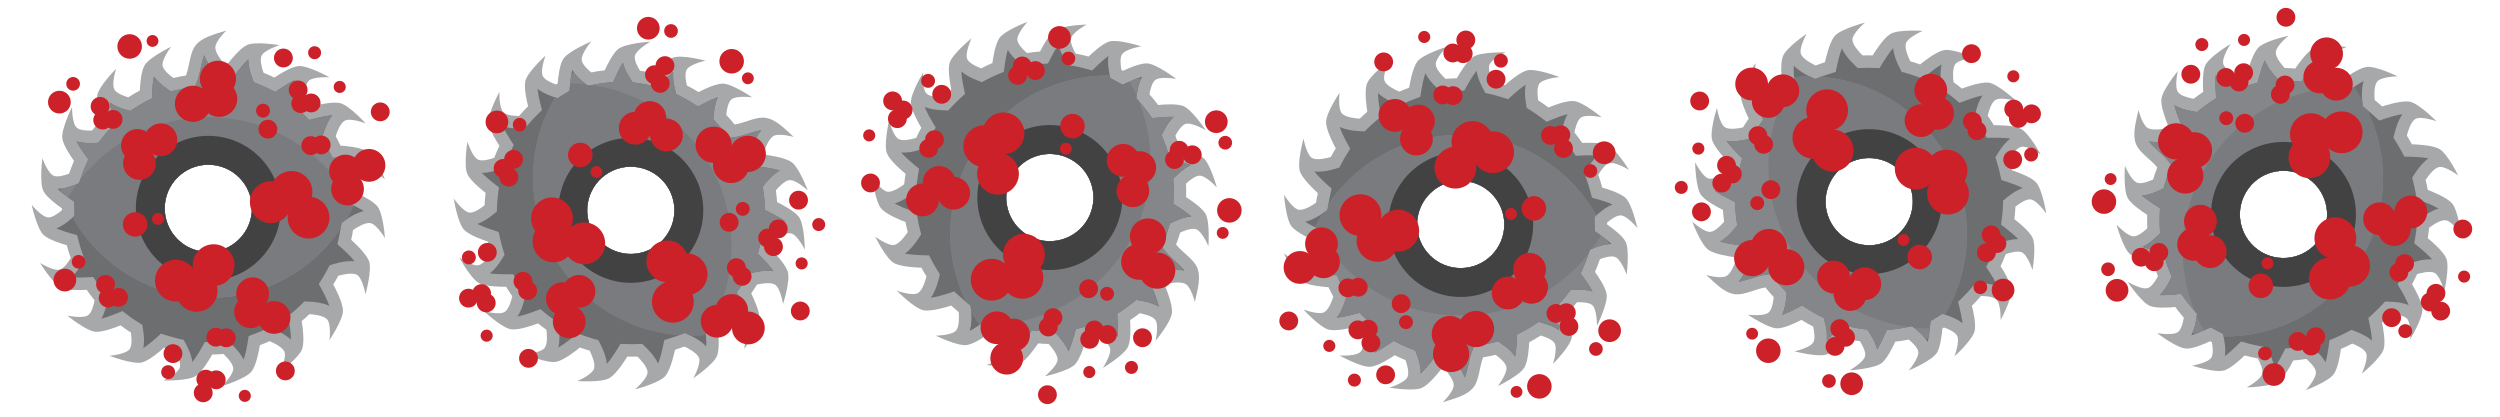<?xml version="1.0" encoding="utf-8"?>
<!-- Generator: Adobe Illustrator 17.0.0, SVG Export Plug-In . SVG Version: 6.00 Build 0)  -->
<!DOCTYPE svg PUBLIC "-//W3C//DTD SVG 1.1//EN" "http://www.w3.org/Graphics/SVG/1.1/DTD/svg11.dtd">
<svg version="1.1" id="Capa_2" xmlns="http://www.w3.org/2000/svg" xmlns:xlink="http://www.w3.org/1999/xlink" x="0px" y="0px"
	 width="600px" height="100px" viewBox="0 0 600 100" enable-background="new 0 0 600 100" xml:space="preserve">
<g>
	<path fill-rule="evenodd" clip-rule="evenodd" fill="#A6A8AA" d="M44.625,18.127c-1.01,0.151-2.014,0.35-3.005,0.585
		c-0.863-0.618-2.32-1.792-2.578-2.845c-0.371-1.513,2.036-4.654,2.036-4.654s-5.352,2.583-6.42,4.54
		c-0.808,1.478-1.039,4.559-1.104,5.978c-0.946,0.499-1.878,1.048-2.77,1.627c-1.036-0.308-2.703-0.921-3.279-1.795
		c-0.855-1.302,0.353-5.042,0.353-5.042s-4.166,4.169-4.525,6.371c-0.267,1.633,0.496,4.535,0.907,5.922
		c-0.752,0.805-1.478,1.647-2.15,2.513c-1.088,0.041-2.796-0.006-3.604-0.626c-1.235-0.948-1.193-5.022-1.193-5.022
		s-2.706,5.448-2.322,7.645c0.286,1.63,1.955,4.115,2.798,5.289c-0.438,1-0.837,2.025-1.185,3.06
		c-1.009,0.381-2.645,0.882-3.614,0.542c-1.469-0.516-2.804-4.251-2.804-4.251s-0.79,6.078,0.316,8.014
		c0.814,1.427,3.176,3.18,4.367,4.006c0.004,0.143,0.017,0.311,0.021,0.457c-0.829,0.706-2.199,1.728-3.217,1.743
		c-1.558,0.023-4.048-3.037-4.048-3.037s1.24,5.825,2.912,7.302c1.253,1.107,4.147,2.018,5.513,2.405
		c0.266,1.025,0.587,2.055,0.947,3.055c-0.543,0.93-1.54,2.414-2.531,2.764c-1.47,0.518-4.822-1.564-4.822-1.564
		s3.078,5.064,5.13,5.936c1.559,0.664,4.663,0.593,6.07,0.52c0.583,0.869,1.219,1.714,1.88,2.522
		c-0.203,1.052-0.657,2.842-1.492,3.513c-1.214,0.975-5.049,0.131-5.049,0.131s4.542,3.749,6.767,3.897
		c1.75,0.117,4.782-1.044,6.006-1.548c0.796,0.603,1.624,1.179,2.47,1.711c0.158,1.038,0.351,2.983-0.238,3.927
		c-0.825,1.32-4.885,1.664-4.885,1.664s5.689,2.184,7.838,1.588c1.752-0.487,4.341-2.71,5.248-3.524
		c0.888,0.277,1.797,0.531,2.708,0.742c0.463,0.873,1.369,2.784,1.091,3.925c-0.366,1.514-3.953,3.203-3.953,3.203
		s5.959,0.152,7.806-1.096c1.548-1.045,3.352-4.14,3.905-5.128c0.896-0.013,1.806-0.065,2.703-0.146
		c0.692,0.643,2.243,2.202,2.352,3.408c0.14,1.552-2.715,4.315-2.715,4.315s5.874-1.795,7.175-3.606
		c1.124-1.563,1.774-5.238,1.931-6.216c0.785-0.294,1.565-0.625,2.329-0.972c0.756,0.313,2.986,1.318,3.533,2.487
		c0.659,1.411-1.082,4.945-1.082,4.945s4.733-3.541,5.404-5.667c0.585-1.855,0.012-5.647-0.144-6.59
		c0.619-0.522,1.233-1.084,1.816-1.65c0.742,0.04,3.308,0.245,4.236,1.195c1.087,1.115,0.612,5.011,0.612,5.011
		s3.301-4.875,3.236-7.104c-0.058-2.023-1.97-5.584-2.325-6.229c0.418-0.676,0.826-1.38,1.199-2.087
		c0.699-0.203,3.221-0.867,4.417-0.273c1.395,0.692,2.121,4.705,2.121,4.705s1.639-5.885,0.835-7.963
		c-0.742-1.917-3.793-4.682-4.271-5.108c0.168-0.767,0.327-1.562,0.446-2.337c0.573-0.402,2.759-1.862,4.093-1.678
		c1.542,0.214,3.569,3.615,3.569,3.615s-0.41-5.949-1.839-7.661c-1.261-1.51-4.823-3.092-5.643-3.442
		c-0.091-0.807-0.224-1.631-0.37-2.428c0.452-0.612,2.003-2.596,3.298-2.838c1.532-0.288,4.553,2.275,4.553,2.275
		s-2.348-5.634-4.27-6.764c-1.671-0.982-5.445-1.286-6.404-1.349c-0.35-0.757-0.74-1.526-1.148-2.26
		c0.253-0.807,1.04-3.064,2.143-3.705c1.347-0.785,5.033,0.627,5.033,0.627s-3.98-4.392-6.159-4.865
		c-1.846-0.4-5.399,0.456-6.447,0.729c-0.618-0.624-1.266-1.241-1.931-1.82c-0.028-0.924-0.012-3.203,0.78-4.146
		c1.001-1.194,5.079-0.951,5.079-0.951s-5.339-2.982-7.549-2.689c-1.802,0.238-4.669,2.074-5.68,2.752
		c-0.845-0.416-1.712-0.81-2.587-1.159c-0.338-0.948-0.939-2.928-0.509-4.003c0.577-1.445,4.354-2.611,4.354-2.611
		s-5.842-0.991-7.851-0.024c-1.605,0.774-3.713,3.361-4.504,4.381c-0.371-0.046-0.749-0.098-1.118-0.136
		c-0.574-0.669-1.992-2.445-1.948-3.69C51.732,9.812,54.3,7.334,54.3,7.334c-2.718,0.892-5.8,1.538-7.407,3.626
		C45.522,12.742,45.51,15.842,44.625,18.127L44.625,18.127z M50,39.534c5.78,0,10.466,4.685,10.466,10.466S55.78,60.466,50,60.466
		S39.534,55.78,39.534,50S44.219,39.534,50,39.534z"/>
	<path fill-rule="evenodd" clip-rule="evenodd" fill="#6D6E70" d="M36.937,18.33c-0.24,1.187-0.355,2.8-0.389,3.538l-0.078,1.716
		l-1.52,0.8c-0.866,0.457-1.713,0.955-2.535,1.49l-1.161,0.753l-1.326-0.395c-1.199-0.358-2.525-0.868-3.589-1.649
		c0.164,1.175,0.57,2.683,0.776,3.377l0.488,1.645l-1.17,1.254c-0.691,0.74-1.354,1.507-1.975,2.306L23.6,34.27l-1.397,0.053
		c-1.224,0.047-2.606-0.008-3.838-0.39c0.54,1.055,1.417,2.342,1.839,2.93l0.997,1.388l-0.685,1.565
		c-0.404,0.92-0.769,1.857-1.089,2.811l-0.452,1.347l-1.33,0.503c-1.172,0.443-2.533,0.836-3.848,0.847
		c0.853,0.822,2.15,1.77,2.763,2.197l1.25,0.867l0.038,1.521c0.004,0.144,0.017,0.29,0.022,0.435l0.046,1.443l-1.1,0.936
		c-0.938,0.799-2.065,1.618-3.275,2.08c1.087,0.496,2.598,0.964,3.307,1.165l1.655,0.468l0.432,1.665
		c0.245,0.942,0.535,1.875,0.866,2.792l0.475,1.319l-0.708,1.21c-0.633,1.084-1.448,2.256-2.465,3.105
		c1.207,0.124,2.824,0.082,3.566,0.042l1.698-0.088l0.947,1.412c0.532,0.791,1.107,1.555,1.712,2.293l0.89,1.088l-0.267,1.38
		c-0.242,1.253-0.627,2.661-1.319,3.82c1.206-0.287,2.758-0.878,3.463-1.168l1.587-0.655l1.368,1.037
		c0.729,0.553,1.483,1.076,2.256,1.564l1.16,0.73l0.207,1.355c0.199,1.305,0.311,2.825,0.024,4.198
		c1.072-0.685,2.385-1.797,2.97-2.323l1.27-1.139l1.628,0.509c0.821,0.256,1.651,0.488,2.488,0.682l1.333,0.308l0.642,1.208
		c0.639,1.205,1.27,2.67,1.443,4.114c0.818-1.017,1.744-2.563,2.139-3.268l0.845-1.51l1.729-0.025
		c0.827-0.012,1.653-0.059,2.475-0.135l1.333-0.12l0.979,0.909c1.039,0.965,2.166,2.2,2.801,3.573
		c0.444-1.253,0.806-3.113,0.94-3.951l0.276-1.72l1.631-0.612c0.725-0.272,1.438-0.575,2.143-0.895l1.185-0.537l1.202,0.497
		c1.333,0.552,2.869,1.348,3.975,2.44c0.008-1.34-0.236-3.187-0.371-4.004l-0.279-1.682l1.304-1.1
		c0.572-0.482,1.126-0.99,1.663-1.51l0.94-0.912l1.309,0.071c1.463,0.079,3.221,0.327,4.653,1.01
		c-0.435-1.282-1.28-2.962-1.684-3.698l-0.843-1.535l0.921-1.488c0.386-0.624,0.755-1.259,1.096-1.909l0.594-1.125l1.222-0.355
		c1.417-0.412,3.181-0.76,4.772-0.583c-0.836-1.068-2.197-2.375-2.827-2.939l-1.31-1.166l0.375-1.714
		c0.156-0.712,0.301-1.43,0.411-2.152l0.195-1.265l1.049-0.735c1.208-0.848,2.762-1.745,4.323-2.09
		c-1.114-0.729-2.792-1.517-3.599-1.862l-1.607-0.685l-0.196-1.737c-0.084-0.745-0.206-1.488-0.34-2.226l-0.232-1.277l0.771-1.043
		c0.88-1.19,2.063-2.525,3.437-3.332c-1.297-0.326-3.196-0.515-4.043-0.569l-1.78-0.117l-0.748-1.619
		c-0.322-0.698-0.673-1.387-1.046-2.06l-0.626-1.124l0.385-1.229c0.427-1.365,1.075-2.944,2.05-4.134
		c-1.31,0.112-3.079,0.514-3.864,0.718l-1.671,0.436l-1.215-1.227c-0.571-0.576-1.158-1.136-1.77-1.669l-0.988-0.86l-0.04-1.31
		c-0.044-1.414,0.042-3.091,0.56-4.518c-1.155,0.528-2.605,1.442-3.262,1.883l-1.439,0.965l-1.554-0.764
		c-0.778-0.383-1.569-0.744-2.374-1.064l-1.26-0.502l-0.455-1.277c-0.453-1.27-0.86-2.787-0.829-4.225
		c-0.923,0.861-2.013,2.186-2.487,2.799l-1.046,1.348l-1.693-0.21c-0.351-0.044-0.702-0.093-1.054-0.129l-1.19-0.122l-0.78-0.908
		c-0.899-1.046-1.844-2.356-2.334-3.749c-0.587,1.402-1.098,4.67-1.595,5.948l-0.63,1.624l-1.722,0.257
		c-0.926,0.138-1.846,0.321-2.757,0.536l-1.327,0.315l-1.109-0.794C38.829,20.403,37.703,19.454,36.937,18.33L36.937,18.33z
		 M50,39.534c5.78,0,10.466,4.685,10.466,10.466S55.78,60.466,50,60.466S39.534,55.78,39.534,50S44.219,39.534,50,39.534z"/>
	<path fill-rule="evenodd" clip-rule="evenodd" fill="#858689" d="M36.937,18.33c-0.24,1.187-0.355,2.8-0.389,3.538l-0.078,1.716
		l-1.52,0.8c-0.866,0.457-1.713,0.955-2.535,1.49l-1.161,0.753l-1.326-0.395c-1.199-0.358-2.525-0.868-3.589-1.649
		c0.164,1.175,0.57,2.683,0.776,3.377l0.488,1.645l-1.17,1.254c-0.691,0.74-1.354,1.507-1.975,2.306L23.6,34.27l-1.397,0.053
		c-1.224,0.047-2.606-0.008-3.838-0.39c0.54,1.055,1.417,2.342,1.839,2.93l0.997,1.388l-0.685,1.565
		c-0.404,0.92-0.769,1.857-1.089,2.811l-0.452,1.347l-1.33,0.503c-0.991,0.375-2.118,0.713-3.238,0.816
		c0.088,0.27,0.178,0.541,0.273,0.809c0.705,0.58,1.455,1.123,1.879,1.419l1.25,0.867l0.038,1.521
		c0.004,0.144,0.017,0.29,0.022,0.435l0.046,1.443l-0.477,0.406c6.495,11.511,18.838,19.282,33,19.282
		c13.011,0,24.488-6.562,31.305-16.555l0.026-0.17l0.195-1.265l1.049-0.735l0.175-0.122c0.621-1.068,1.194-2.17,1.711-3.3
		c-0.456-0.22-0.868-0.404-1.162-0.53l-1.607-0.685l-0.196-1.737c-0.084-0.745-0.206-1.488-0.34-2.226l-0.232-1.277l0.771-1.043
		c0.88-1.19,2.063-2.525,3.437-3.332c-1.297-0.326-3.196-0.515-4.043-0.569l-1.78-0.117l-0.748-1.619
		c-0.322-0.698-0.673-1.387-1.046-2.06l-0.626-1.124l0.385-1.229c0.427-1.365,1.075-2.944,2.05-4.134
		c-1.31,0.112-3.079,0.514-3.864,0.718l-1.671,0.436l-1.215-1.227c-0.571-0.576-1.158-1.136-1.77-1.669l-0.988-0.86l-0.04-1.31
		c-0.044-1.414,0.042-3.091,0.56-4.518c-1.155,0.528-2.605,1.442-3.262,1.883l-1.439,0.965l-1.554-0.764
		c-0.778-0.383-1.569-0.744-2.374-1.064l-1.26-0.502l-0.455-1.277c-0.453-1.27-0.86-2.787-0.829-4.225
		c-0.923,0.861-2.013,2.186-2.487,2.799l-1.046,1.348l-1.693-0.21c-0.351-0.044-0.702-0.093-1.054-0.129l-1.19-0.122l-0.78-0.908
		c-0.899-1.046-1.844-2.356-2.334-3.749c-0.587,1.402-1.098,4.67-1.595,5.948l-0.63,1.624l-1.722,0.257
		c-0.926,0.138-1.846,0.321-2.757,0.536l-1.327,0.315l-1.109-0.794C38.829,20.403,37.703,19.454,36.937,18.33L36.937,18.33z
		 M50,39.534c5.78,0,10.466,4.685,10.466,10.466S55.78,60.466,50,60.466S39.534,55.78,39.534,50S44.219,39.534,50,39.534z"/>
	<path fill-rule="evenodd" clip-rule="evenodd" fill="#7A7B7E" d="M19.284,43.053l-0.309,0.922l-0.543,0.206
		c-0.749,1.025-1.448,2.088-2.095,3.184l0.222,0.157l1.25,0.867l0.038,1.521c0.004,0.144,0.017,0.29,0.022,0.435l0.046,1.443
		l-0.477,0.406c6.495,11.511,18.838,19.282,33,19.282c13.011,0,24.488-6.562,31.305-16.555l0.026-0.17l0.195-1.265l1.049-0.735
		l0.175-0.122c0.593-1.02,1.142-2.07,1.64-3.147l-0.129-0.249c-0.375-0.177-0.712-0.327-0.963-0.435l-1.607-0.685l-0.196-1.737
		c-0.08-0.717-0.196-1.432-0.325-2.142C74.507,34.472,62.996,28.126,50,28.126C37.535,28.126,26.435,33.963,19.284,43.053
		L19.284,43.053z M50,39.534c5.78,0,10.466,4.685,10.466,10.466S55.78,60.466,50,60.466S39.534,55.78,39.534,50
		S44.219,39.534,50,39.534z"/>
	<path fill-rule="evenodd" clip-rule="evenodd" fill="#424243" d="M50,32.606c9.607,0,17.394,7.787,17.394,17.394
		S59.607,67.394,50,67.394S32.605,59.607,32.605,50S40.393,32.606,50,32.606L50,32.606z M50,39.534
		c-5.78,0-10.466,4.685-10.466,10.466S44.219,60.466,50,60.466S60.465,55.78,60.465,50S55.78,39.534,50,39.534z"/>
	<path fill-rule="evenodd" clip-rule="evenodd" fill="#CC2128" d="M46.312,29.254c2.392,0,4.343-1.951,4.343-4.343
		c0-2.392-1.951-4.343-4.343-4.343s-4.343,1.951-4.343,4.343C41.969,27.303,43.92,29.254,46.312,29.254z"/>
	<path fill-rule="evenodd" clip-rule="evenodd" fill="#CC2128" d="M52.302,23.264c2.392,0,4.343-1.951,4.343-4.343
		s-1.951-4.343-4.343-4.343c-2.392,0-4.343,1.951-4.343,4.343S49.91,23.264,52.302,23.264z"/>
	<path fill-rule="evenodd" clip-rule="evenodd" fill="#CC2128" d="M52.602,28.054c2.392,0,4.342-1.95,4.342-4.342
		s-1.95-4.343-4.342-4.343s-4.343,1.951-4.343,4.343S50.21,28.054,52.602,28.054z"/>
	<circle fill-rule="evenodd" clip-rule="evenodd" fill="#CC2128" cx="71.551" cy="21.591" r="2.264"/>
	<circle fill-rule="evenodd" clip-rule="evenodd" fill="#CC2128" cx="74.672" cy="24.712" r="2.264"/>
	<circle fill-rule="evenodd" clip-rule="evenodd" fill="#CC2128" cx="72.175" cy="24.869" r="2.264"/>
	<circle fill-rule="evenodd" clip-rule="evenodd" fill="#CC2128" cx="24.021" cy="25.533" r="2.264"/>
	<circle fill-rule="evenodd" clip-rule="evenodd" fill="#CC2128" cx="27.142" cy="28.655" r="2.264"/>
	<circle fill-rule="evenodd" clip-rule="evenodd" fill="#CC2128" cx="24.646" cy="28.812" r="2.264"/>
	<circle fill-rule="evenodd" clip-rule="evenodd" fill="#CC2128" cx="38.616" cy="33.553" r="3.931"/>
	<circle fill-rule="evenodd" clip-rule="evenodd" fill="#CC2128" cx="33.467" cy="39.233" r="3.931"/>
	<circle fill-rule="evenodd" clip-rule="evenodd" fill="#CC2128" cx="32.982" cy="34.916" r="3.931"/>
	<circle fill-rule="evenodd" clip-rule="evenodd" fill="#CC2128" cx="64.29" cy="31.002" r="2.264"/>
	<circle fill-rule="evenodd" clip-rule="evenodd" fill="#CC2128" cx="63.132" cy="26.559" r="1.67"/>
	<circle fill-rule="evenodd" clip-rule="evenodd" fill="#CC2128" cx="91.263" cy="26.848" r="2.264"/>
	<circle fill-rule="evenodd" clip-rule="evenodd" fill="#CC2128" cx="77.082" cy="34.788" r="2.264"/>
	<circle fill-rule="evenodd" clip-rule="evenodd" fill="#CC2128" cx="74.585" cy="34.945" r="2.264"/>
	<circle fill-rule="evenodd" clip-rule="evenodd" fill="#CC2128" cx="88.555" cy="39.686" r="3.931"/>
	<circle fill-rule="evenodd" clip-rule="evenodd" fill="#CC2128" cx="83.406" cy="45.366" r="3.931"/>
	<circle fill-rule="evenodd" clip-rule="evenodd" fill="#CC2128" cx="82.921" cy="41.049" r="3.931"/>
	<circle fill-rule="evenodd" clip-rule="evenodd" fill="#CC2128" cx="81.53" cy="20.863" r="1.45"/>
	<circle fill-rule="evenodd" clip-rule="evenodd" fill="#CC2128" cx="68.014" cy="13.918" r="2.264"/>
	<circle fill-rule="evenodd" clip-rule="evenodd" fill="#CC2128" cx="75.507" cy="12.65" r="1.561"/>
	<circle fill-rule="evenodd" clip-rule="evenodd" fill="#CC2128" cx="31.118" cy="11.149" r="2.948"/>
	<circle fill-rule="evenodd" clip-rule="evenodd" fill="#CC2128" cx="36.602" cy="9.826" r="1.423"/>
	<circle fill-rule="evenodd" clip-rule="evenodd" fill="#CC2128" cx="14.253" cy="24.51" r="2.73"/>
	<circle fill-rule="evenodd" clip-rule="evenodd" fill="#CC2128" cx="17.546" cy="20.122" r="1.642"/>
	<path fill-rule="evenodd" clip-rule="evenodd" fill="#CC2128" d="M69.425,54.172c-1.071-2.554,0.131-5.496,2.684-6.567
		c2.557-1.073,5.498,0.134,6.568,2.686c1.071,2.556-0.13,5.497-2.687,6.57C73.438,57.929,70.498,56.729,69.425,54.172z"/>
	<circle fill-rule="evenodd" clip-rule="evenodd" fill="#CC2128" cx="64.995" cy="48.527" r="5.016"/>
	<path fill-rule="evenodd" clip-rule="evenodd" fill="#CC2128" d="M65.338,48.006c-1.071-2.552,0.131-5.492,2.687-6.566
		c2.553-1.07,5.493,0.134,6.565,2.685c1.072,2.556-0.131,5.496-2.685,6.567C69.35,51.764,66.409,50.561,65.338,48.006z"/>
	<circle fill-rule="evenodd" clip-rule="evenodd" fill="#CC2128" cx="25.334" cy="68.244" r="2.264"/>
	<circle fill-rule="evenodd" clip-rule="evenodd" fill="#CC2128" cx="28.456" cy="71.366" r="2.264"/>
	<circle fill-rule="evenodd" clip-rule="evenodd" fill="#CC2128" cx="25.959" cy="71.523" r="2.264"/>
	<circle fill-rule="evenodd" clip-rule="evenodd" fill="#CC2128" cx="32.431" cy="53.86" r="2.947"/>
	<circle fill-rule="evenodd" clip-rule="evenodd" fill="#CC2128" cx="37.915" cy="52.538" r="1.423"/>
	<circle fill-rule="evenodd" clip-rule="evenodd" fill="#CC2128" cx="15.566" cy="67.221" r="2.73"/>
	<circle fill-rule="evenodd" clip-rule="evenodd" fill="#CC2128" cx="18.86" cy="62.833" r="1.643"/>
	<circle fill-rule="evenodd" clip-rule="evenodd" fill="#CC2128" cx="48.772" cy="94.278" r="2.264"/>
	<circle fill-rule="evenodd" clip-rule="evenodd" fill="#CC2128" cx="51.894" cy="91.157" r="2.263"/>
	<circle fill-rule="evenodd" clip-rule="evenodd" fill="#CC2128" cx="49.397" cy="90.999" r="2.264"/>
	<circle fill-rule="evenodd" clip-rule="evenodd" fill="#CC2128" cx="41.511" cy="84.867" r="2.264"/>
	<circle fill-rule="evenodd" clip-rule="evenodd" fill="#CC2128" cx="40.353" cy="89.31" r="1.67"/>
	<circle fill-rule="evenodd" clip-rule="evenodd" fill="#CC2128" cx="68.484" cy="89.021" r="2.264"/>
	<circle fill-rule="evenodd" clip-rule="evenodd" fill="#CC2128" cx="54.304" cy="81.081" r="2.263"/>
	<circle fill-rule="evenodd" clip-rule="evenodd" fill="#CC2128" cx="51.806" cy="80.924" r="2.264"/>
	<circle fill-rule="evenodd" clip-rule="evenodd" fill="#CC2128" cx="65.777" cy="76.183" r="3.931"/>
	<circle fill-rule="evenodd" clip-rule="evenodd" fill="#CC2128" cx="60.627" cy="70.501" r="3.931"/>
	<circle fill-rule="evenodd" clip-rule="evenodd" fill="#CC2128" cx="60.143" cy="74.821" r="3.931"/>
	<circle fill-rule="evenodd" clip-rule="evenodd" fill="#CC2128" cx="58.752" cy="95.006" r="1.45"/>
	<circle fill-rule="evenodd" clip-rule="evenodd" fill="#CC2128" cx="51.272" cy="63.637" r="5.016"/>
	<circle fill-rule="evenodd" clip-rule="evenodd" fill="#CC2128" cx="42.215" cy="67.342" r="5.016"/>
	<circle fill-rule="evenodd" clip-rule="evenodd" fill="#CC2128" cx="47.186" cy="69.803" r="5.016"/>
</g>
<g>
	<path fill-rule="evenodd" clip-rule="evenodd" fill="#A6A8AA" d="M176.31,29.887c-0.637-0.799-1.31-1.569-2.009-2.309
		c0.102-1.057,0.392-2.905,1.175-3.655c1.125-1.078,5.048-0.563,5.048-0.563s-4.914-3.344-7.142-3.291
		c-1.684,0.04-4.468,1.38-5.729,2.033c-0.905-0.57-1.848-1.102-2.793-1.585c-0.252-1.051-0.554-2.802-0.085-3.737
		c0.699-1.391,4.543-2.216,4.543-2.216s-5.694-1.523-7.78-0.732c-1.549,0.585-3.68,2.696-4.676,3.746
		c-1.073-0.249-2.164-0.457-3.251-0.606c-0.58-0.921-1.393-2.425-1.259-3.435c0.203-1.544,3.752-3.543,3.752-3.543
		s-6.072,0.38-7.782,1.812c-1.268,1.062-2.587,3.75-3.182,5.067c-1.085,0.12-2.172,0.288-3.242,0.504
		c-0.835-0.683-2.087-1.85-2.276-2.858c-0.288-1.53,2.278-4.554,2.278-4.554s-5.659,2.355-6.782,4.281
		c-0.828,1.418-1.164,4.34-1.286,5.784c-0.122,0.074-0.26,0.17-0.385,0.247c-1.026-0.364-2.596-1.04-3.118-1.915
		c-0.798-1.337,0.606-5.023,0.606-5.023s-4.424,3.986-4.867,6.173c-0.332,1.638,0.325,4.6,0.674,5.977
		c-0.756,0.743-1.487,1.537-2.173,2.348c-1.076-0.005-2.86-0.126-3.659-0.809c-1.184-1.013-1.057-4.958-1.057-4.958
		s-2.845,5.197-2.576,7.41c0.205,1.682,1.818,4.335,2.585,5.516c-0.462,0.94-0.875,1.912-1.244,2.889
		c-1.013,0.351-2.79,0.853-3.787,0.465c-1.453-0.565-2.639-4.307-2.639-4.307s-0.975,5.807,0.008,7.808
		c0.775,1.575,3.295,3.619,4.344,4.427c-0.124,0.991-0.209,1.996-0.247,2.994c-0.82,0.657-2.408,1.797-3.521,1.757
		c-1.555-0.053-3.883-3.398-3.883-3.398s0.953,6.019,2.544,7.581c1.297,1.273,4.518,2.404,5.676,2.782
		c0.203,0.908,0.438,1.822,0.712,2.717c-0.524,0.837-1.727,2.577-2.853,2.908c-1.495,0.439-4.75-1.823-4.75-1.823
		s2.846,5.237,4.852,6.212c1.678,0.817,5.26,0.833,6.393,0.817c0.459,0.77,0.959,1.532,1.479,2.268
		c-0.21,0.921-0.787,3.044-1.775,3.74c-1.274,0.898-5.094-0.194-5.094-0.194s4.492,4.188,6.71,4.41
		c1.916,0.193,5.424-1.083,6.35-1.435c0.646,0.531,1.323,1.043,2.005,1.531c0.107,0.811,0.352,3.244-0.387,4.303
		c-0.893,1.277-4.823,1.535-4.823,1.535s5.433,2.329,7.61,1.846c1.898-0.42,4.896-2.812,5.634-3.419
		c0.762,0.275,1.555,0.525,2.337,0.749c0.337,0.662,1.442,2.987,1.083,4.265c-0.422,1.5-4.035,3.035-4.035,3.035
		s5.873,0.422,7.77-0.749c1.723-1.062,3.852-4.499,4.233-5.128c0.794,0.025,1.607,0.026,2.407-0.005
		c0.525,0.504,2.361,2.356,2.445,3.689c0.098,1.554-3.014,4.189-3.014,4.189s5.916-1.522,7.313-3.257
		c1.29-1.602,2.159-5.625,2.289-6.253c0.747-0.239,1.515-0.499,2.247-0.783c0.634,0.295,2.992,1.459,3.5,2.706
		c0.586,1.442-1.347,4.898-1.347,4.898s4.948-3.33,5.715-5.423c0.677-1.848,0.266-5.724,0.158-6.608
		c0.653-0.482,1.3-1.01,1.918-1.534c0.756,0.086,3.25,0.437,4.107,1.436c1.015,1.183,0.307,5.081,0.307,5.081
		s3.705-4.851,3.723-7.08c0.014-1.938-1.608-5.358-2.034-6.221c0.481-0.681,0.951-1.404,1.383-2.123
		c0.824-0.184,3.173-0.631,4.279,0.002c1.354,0.775,1.974,4.673,1.974,4.673s1.814-5.643,1.134-7.767
		c-0.576-1.799-3.094-4.447-3.855-5.218c0.232-0.847,0.443-1.717,0.612-2.583c0.786-0.485,2.767-1.611,3.979-1.397
		c1.535,0.271,3.363,3.922,3.363,3.922s-0.086-6.115-1.445-7.881c-1.108-1.441-4.13-3.006-5.223-3.543
		c-0.064-0.94-0.155-1.887-0.29-2.82c0.651-0.765,2.066-2.278,3.211-2.442c1.541-0.223,4.439,2.464,4.439,2.464
		s-2.063-5.553-3.905-6.81c-1.473-1.004-4.768-1.534-6.046-1.71c-0.145-0.344-0.29-0.697-0.442-1.036
		c0.292-0.831,1.121-2.948,2.222-3.531c1.377-0.73,4.806,0.255,4.806,0.255c-2.131-1.907-4.232-4.254-6.843-4.602
		C181.422,27.972,178.732,29.512,176.31,29.887L176.31,29.887z M160.458,45.246c2.89,5.007,1.175,11.407-3.83,14.298
		c-5.005,2.89-11.406,1.175-14.296-3.832c-2.89-5.005-1.175-11.406,3.83-14.296C151.167,38.525,157.568,40.24,160.458,45.246z"/>
	<path fill-rule="evenodd" clip-rule="evenodd" fill="#6D6E70" d="M172.29,23.331c-1.148,0.386-2.602,1.093-3.258,1.434l-1.525,0.79
		l-1.452-0.916c-0.829-0.522-1.685-1.005-2.557-1.45l-1.233-0.63l-0.321-1.345c-0.289-1.218-0.511-2.621-0.367-3.933
		c-0.936,0.73-2.039,1.835-2.536,2.361l-1.181,1.245l-1.671-0.386c-0.986-0.229-1.982-0.419-2.985-0.558l-1.385-0.191l-0.744-1.184
		c-0.653-1.036-1.296-2.26-1.582-3.517c-0.644,0.995-1.319,2.398-1.618,3.057l-0.703,1.558l-1.698,0.189
		c-0.999,0.11-1.994,0.264-2.979,0.463l-1.394,0.281l-1.101-0.9c-0.968-0.792-1.99-1.774-2.658-2.909
		c-0.285,1.15-0.458,2.747-0.521,3.492l-0.126,1.515l-1.298,0.793c-0.123,0.075-0.242,0.158-0.366,0.235l-1.227,0.762l-1.361-0.484
		c-1.16-0.413-2.433-0.978-3.438-1.797c0.113,1.19,0.464,2.733,0.645,3.447l0.422,1.667l-1.226,1.207
		c-0.693,0.683-1.357,1.401-1.985,2.145l-0.905,1.071l-1.4-0.008c-1.256-0.006-2.678-0.125-3.923-0.582
		c0.497,1.108,1.342,2.487,1.747,3.11l0.925,1.427l-0.749,1.526c-0.42,0.856-0.794,1.736-1.13,2.629l-0.498,1.316l-1.327,0.458
		c-1.207,0.417-2.618,0.788-3.968,0.768c0.852,0.9,2.139,1.949,2.744,2.414l1.36,1.048l-0.215,1.703
		c-0.115,0.907-0.19,1.821-0.225,2.735l-0.053,1.37l-1.069,0.856c-1.031,0.825-2.291,1.681-3.624,2.119
		c1.129,0.586,2.747,1.167,3.497,1.411l1.62,0.53l0.373,1.663c0.188,0.84,0.403,1.675,0.654,2.497l0.399,1.309l-0.725,1.16
		c-0.724,1.155-1.677,2.434-2.842,3.306c1.29,0.201,3.092,0.23,3.9,0.218l1.73-0.023l0.886,1.485
		c0.424,0.711,0.879,1.403,1.355,2.077l0.77,1.092l-0.298,1.303c-0.315,1.383-0.822,2.976-1.694,4.213
		c1.308-0.242,3.1-0.859,3.892-1.161l1.627-0.62l1.345,1.107c0.598,0.491,1.218,0.957,1.848,1.408l1.057,0.757l0.171,1.29
		c0.189,1.43,0.267,3.158-0.126,4.663c1.165-0.664,2.642-1.798,3.282-2.323l1.317-1.083l1.605,0.58
		c0.703,0.254,1.42,0.48,2.139,0.685l1.26,0.358l0.593,1.17c0.662,1.306,1.327,2.952,1.453,4.535c0.892-1.018,1.925-2.59,2.36-3.308
		l0.907-1.497l1.749,0.054c0.734,0.022,1.468,0.024,2.202-0.006l1.272-0.048l0.918,0.882c1.065,1.022,2.249,2.374,2.891,3.841
		c0.507-1.259,0.958-3.091,1.13-3.919l0.355-1.717l1.671-0.531c0.695-0.221,1.389-0.454,2.069-0.72l1.193-0.464l1.161,0.541
		c1.338,0.622,2.891,1.519,3.971,2.699c0.074-1.329-0.082-3.177-0.187-4.048l-0.21-1.735l1.407-1.038
		c0.604-0.445,1.186-0.923,1.757-1.408l0.99-0.84l1.288,0.147c1.472,0.167,3.219,0.525,4.604,1.311
		c-0.366-1.286-1.152-3.026-1.528-3.786l-0.789-1.6l1.029-1.458c0.443-0.628,0.865-1.277,1.26-1.935l0.661-1.105l1.257-0.281
		c1.396-0.313,3.087-0.541,4.605-0.292c-0.752-1.078-1.985-2.409-2.553-2.986l-1.213-1.23l0.455-1.666
		c0.214-0.782,0.405-1.571,0.561-2.367l0.25-1.286l1.114-0.69c1.202-0.744,2.697-1.508,4.193-1.774
		c-1.036-0.736-2.553-1.534-3.263-1.882l-1.554-0.764l-0.116-1.728c-0.058-0.866-0.14-1.73-0.266-2.588l-0.195-1.343l0.878-1.032
		c0.872-1.028,1.984-2.138,3.244-2.83c-1.207-0.37-2.9-0.65-3.667-0.755l-1.69-0.233l-0.665-1.571
		c-0.137-0.326-0.27-0.655-0.415-0.977l-0.49-1.092l0.397-1.129c0.457-1.301,1.118-2.775,2.08-3.896
		c-1.508,0.192-4.595,1.384-5.95,1.593l-1.721,0.267l-1.084-1.362c-0.582-0.733-1.201-1.438-1.842-2.12l-0.937-0.992l0.132-1.357
		C171.44,26.006,171.699,24.557,172.29,23.331L172.29,23.331z M160.458,45.246c2.89,5.007,1.175,11.407-3.83,14.298
		c-5.005,2.89-11.406,1.175-14.296-3.832c-2.89-5.005-1.175-11.406,3.83-14.296C151.167,38.525,157.568,40.24,160.458,45.246z"/>
	<path fill-rule="evenodd" clip-rule="evenodd" fill="#858689" d="M172.29,23.331c-1.148,0.386-2.602,1.093-3.258,1.434l-1.525,0.79
		l-1.452-0.916c-0.829-0.522-1.685-1.005-2.557-1.45l-1.233-0.63l-0.321-1.345c-0.289-1.218-0.511-2.621-0.367-3.933
		c-0.936,0.73-2.039,1.835-2.536,2.361l-1.181,1.245l-1.671-0.386c-0.986-0.229-1.982-0.419-2.985-0.558l-1.385-0.191l-0.744-1.184
		c-0.653-1.036-1.296-2.26-1.582-3.517c-0.644,0.995-1.319,2.398-1.618,3.057l-0.703,1.558l-1.698,0.189
		c-0.999,0.11-1.994,0.264-2.979,0.463l-1.394,0.281l-1.101-0.9c-0.82-0.671-1.676-1.478-2.325-2.395
		c-0.19,0.211-0.379,0.425-0.563,0.641c-0.15,0.9-0.246,1.821-0.29,2.336l-0.126,1.515l-1.298,0.793
		c-0.123,0.075-0.242,0.158-0.366,0.235l-1.227,0.762l-0.59-0.21c-6.722,11.381-7.28,25.956-0.2,38.22
		c6.505,11.268,17.927,17.926,29.99,18.834l0.16-0.063l1.193-0.464l1.161,0.541l0.193,0.091c1.235,0.003,2.475-0.051,3.713-0.168
		c-0.038-0.505-0.084-0.954-0.122-1.272l-0.21-1.735l1.407-1.038c0.604-0.445,1.186-0.923,1.757-1.408l0.99-0.84l1.288,0.147
		c1.472,0.167,3.219,0.525,4.604,1.311c-0.366-1.286-1.152-3.026-1.528-3.786l-0.789-1.6l1.029-1.458
		c0.443-0.628,0.865-1.277,1.26-1.935l0.661-1.105l1.257-0.281c1.396-0.313,3.087-0.541,4.605-0.292
		c-0.752-1.078-1.985-2.409-2.553-2.986l-1.213-1.23l0.455-1.666c0.214-0.782,0.405-1.571,0.561-2.367l0.25-1.286l1.114-0.69
		c1.202-0.744,2.697-1.508,4.193-1.774c-1.036-0.736-2.553-1.534-3.263-1.882l-1.554-0.764l-0.116-1.728
		c-0.058-0.866-0.14-1.73-0.266-2.588l-0.195-1.343l0.878-1.032c0.872-1.028,1.984-2.138,3.244-2.83
		c-1.207-0.37-2.9-0.65-3.667-0.755l-1.69-0.233l-0.665-1.571c-0.137-0.326-0.27-0.655-0.415-0.977l-0.49-1.092l0.397-1.129
		c0.457-1.301,1.118-2.775,2.08-3.896c-1.508,0.192-4.595,1.384-5.95,1.593l-1.721,0.267l-1.084-1.362
		c-0.582-0.733-1.201-1.438-1.842-2.12l-0.937-0.992l0.132-1.357C171.44,26.006,171.699,24.557,172.29,23.331L172.29,23.331z
		 M160.458,45.246c2.89,5.007,1.175,11.407-3.83,14.298c-5.005,2.89-11.406,1.175-14.296-3.832
		c-2.89-5.005-1.175-11.406,3.83-14.296C151.167,38.525,157.568,40.24,160.458,45.246z"/>
	<path fill-rule="evenodd" clip-rule="evenodd" fill="#7A7B7E" d="M142.054,20.405l-0.955,0.192l-0.449-0.366
		c-1.262-0.136-2.533-0.21-3.805-0.222l-0.025,0.27l-0.126,1.515l-1.298,0.793c-0.123,0.075-0.242,0.158-0.366,0.235l-1.227,0.762
		l-0.59-0.21c-6.722,11.381-7.28,25.956-0.2,38.22c6.505,11.268,17.927,17.926,29.99,18.834l0.16-0.063l1.193-0.464l1.161,0.541
		l0.193,0.091c1.179,0.003,2.365-0.046,3.545-0.152l0.151-0.236c-0.034-0.415-0.073-0.78-0.105-1.051l-0.21-1.735l1.407-1.038
		c0.58-0.427,1.141-0.886,1.692-1.353c4.905-11.03,4.645-24.173-1.853-35.427C164.106,28.748,153.501,22.054,142.054,20.405
		L142.054,20.405z M160.458,45.246c2.89,5.007,1.175,11.407-3.83,14.298c-5.005,2.89-11.406,1.175-14.296-3.832
		c-2.89-5.005-1.175-11.406,3.83-14.296C151.167,38.525,157.568,40.24,160.458,45.246z"/>
	<path fill-rule="evenodd" clip-rule="evenodd" fill="#424243" d="M166.459,41.782c4.803,8.32,1.952,18.958-6.368,23.762
		c-8.32,4.803-18.957,1.952-23.76-6.368c-4.804-8.32-1.954-18.957,6.366-23.76C151.017,30.612,161.655,33.462,166.459,41.782
		L166.459,41.782z M160.458,45.246c-2.89-5.005-9.29-6.72-14.296-3.83c-5.005,2.89-6.72,9.29-3.83,14.296
		c2.89,5.007,9.29,6.722,14.296,3.832C161.633,56.653,163.348,50.253,160.458,45.246z"/>
	<circle fill-rule="evenodd" clip-rule="evenodd" fill="#CC2128" cx="171.278" cy="34.741" r="4.343"/>
	<circle fill-rule="evenodd" clip-rule="evenodd" fill="#CC2128" cx="179.46" cy="36.933" r="4.343"/>
	<circle fill-rule="evenodd" clip-rule="evenodd" fill="#CC2128" cx="175.461" cy="39.589" r="4.343"/>
	<circle fill-rule="evenodd" clip-rule="evenodd" fill="#CC2128" cx="186.773" cy="54.938" r="2.264"/>
	<circle fill-rule="evenodd" clip-rule="evenodd" fill="#CC2128" cx="185.63" cy="59.203" r="2.263"/>
	<circle fill-rule="evenodd" clip-rule="evenodd" fill="#CC2128" cx="184.246" cy="57.118" r="2.264"/>
	<circle fill-rule="evenodd" clip-rule="evenodd" fill="#CC2128" cx="159.593" cy="15.747" r="2.263"/>
	<circle fill-rule="evenodd" clip-rule="evenodd" fill="#CC2128" cx="158.451" cy="20.012" r="2.263"/>
	<circle fill-rule="evenodd" clip-rule="evenodd" fill="#CC2128" cx="157.066" cy="17.928" r="2.263"/>
	<circle fill-rule="evenodd" clip-rule="evenodd" fill="#CC2128" cx="159.946" cy="32.397" r="3.931"/>
	<circle fill-rule="evenodd" clip-rule="evenodd" fill="#CC2128" cx="152.451" cy="30.778" r="3.931"/>
	<circle fill-rule="evenodd" clip-rule="evenodd" fill="#CC2128" cx="155.95" cy="28.199" r="3.931"/>
	<circle fill-rule="evenodd" clip-rule="evenodd" fill="#CC2128" cx="174.993" cy="53.356" r="2.264"/>
	<circle fill-rule="evenodd" clip-rule="evenodd" fill="#CC2128" cx="178.261" cy="50.131" r="1.669"/>
	<circle fill-rule="evenodd" clip-rule="evenodd" fill="#CC2128" cx="192.076" cy="74.638" r="2.263"/>
	<circle fill-rule="evenodd" clip-rule="evenodd" fill="#CC2128" cx="178.109" cy="66.327" r="2.263"/>
	<circle fill-rule="evenodd" clip-rule="evenodd" fill="#CC2128" cx="176.725" cy="64.243" r="2.263"/>
	<circle fill-rule="evenodd" clip-rule="evenodd" fill="#CC2128" cx="179.604" cy="78.712" r="3.93"/>
	<circle fill-rule="evenodd" clip-rule="evenodd" fill="#CC2128" cx="172.109" cy="77.093" r="3.93"/>
	<circle fill-rule="evenodd" clip-rule="evenodd" fill="#CC2128" cx="175.607" cy="74.515" r="3.93"/>
	<circle fill-rule="evenodd" clip-rule="evenodd" fill="#CC2128" cx="192.393" cy="63.217" r="1.451"/>
	<circle fill-rule="evenodd" clip-rule="evenodd" fill="#CC2128" cx="191.649" cy="48.039" r="2.264"/>
	<circle fill-rule="evenodd" clip-rule="evenodd" fill="#CC2128" cx="196.494" cy="53.894" r="1.561"/>
	<circle fill-rule="evenodd" clip-rule="evenodd" fill="#CC2128" cx="175.6" cy="14.701" r="2.948"/>
	<circle fill-rule="evenodd" clip-rule="evenodd" fill="#CC2128" cx="179.487" cy="18.79" r="1.423"/>
	<circle fill-rule="evenodd" clip-rule="evenodd" fill="#CC2128" cx="155.596" cy="6.776" r="2.729"/>
	<circle fill-rule="evenodd" clip-rule="evenodd" fill="#CC2128" cx="161.043" cy="7.435" r="1.643"/>
	<circle fill-rule="evenodd" clip-rule="evenodd" fill="#CC2128" cx="161.488" cy="72.424" r="5.016"/>
	<circle fill-rule="evenodd" clip-rule="evenodd" fill="#CC2128" cx="160.167" cy="62.729" r="5.016"/>
	<circle fill-rule="evenodd" clip-rule="evenodd" fill="#CC2128" cx="164.783" cy="65.802" r="5.016"/>
	<circle fill-rule="evenodd" clip-rule="evenodd" fill="#CC2128" cx="123.262" cy="38.24" r="2.263"/>
	<circle fill-rule="evenodd" clip-rule="evenodd" fill="#CC2128" cx="122.119" cy="42.505" r="2.263"/>
	<circle fill-rule="evenodd" clip-rule="evenodd" fill="#CC2128" cx="120.735" cy="40.421" r="2.263"/>
	<circle fill-rule="evenodd" clip-rule="evenodd" fill="#CC2128" cx="139.267" cy="37.194" r="2.949"/>
	<circle fill-rule="evenodd" clip-rule="evenodd" fill="#CC2128" cx="143.155" cy="41.283" r="1.423"/>
	<circle fill-rule="evenodd" clip-rule="evenodd" fill="#CC2128" cx="119.264" cy="29.269" r="2.729"/>
	<circle fill-rule="evenodd" clip-rule="evenodd" fill="#CC2128" cx="124.711" cy="29.928" r="1.643"/>
	<circle fill-rule="evenodd" clip-rule="evenodd" fill="#CC2128" cx="112.435" cy="71.555" r="2.264"/>
	<circle fill-rule="evenodd" clip-rule="evenodd" fill="#CC2128" cx="116.699" cy="72.698" r="2.263"/>
	<circle fill-rule="evenodd" clip-rule="evenodd" fill="#CC2128" cx="115.586" cy="70.456" r="2.264"/>
	<circle fill-rule="evenodd" clip-rule="evenodd" fill="#CC2128" cx="116.955" cy="60.562" r="2.263"/>
	<circle fill-rule="evenodd" clip-rule="evenodd" fill="#CC2128" cx="112.527" cy="61.78" r="1.669"/>
	<circle fill-rule="evenodd" clip-rule="evenodd" fill="#CC2128" cx="126.843" cy="85.998" r="2.263"/>
	<circle fill-rule="evenodd" clip-rule="evenodd" fill="#CC2128" cx="126.629" cy="69.747" r="2.263"/>
	<circle fill-rule="evenodd" clip-rule="evenodd" fill="#CC2128" cx="125.517" cy="67.506" r="2.263"/>
	<circle fill-rule="evenodd" clip-rule="evenodd" fill="#CC2128" cx="136.608" cy="77.234" r="3.931"/>
	<circle fill-rule="evenodd" clip-rule="evenodd" fill="#CC2128" cx="138.953" cy="69.933" r="3.931"/>
	<circle fill-rule="evenodd" clip-rule="evenodd" fill="#CC2128" cx="134.971" cy="71.674" r="3.93"/>
	<circle fill-rule="evenodd" clip-rule="evenodd" fill="#CC2128" cx="116.794" cy="80.561" r="1.45"/>
	<circle fill-rule="evenodd" clip-rule="evenodd" fill="#CC2128" cx="140.221" cy="58.4" r="5.016"/>
	<circle fill-rule="evenodd" clip-rule="evenodd" fill="#CC2128" cx="132.484" cy="52.409" r="5.017"/>
	<circle fill-rule="evenodd" clip-rule="evenodd" fill="#CC2128" cx="132.837" cy="57.944" r="5.016"/>
</g>
<g>
	<path fill-rule="evenodd" clip-rule="evenodd" fill="#A6A8AA" d="M282.252,58.699c0.373-0.95,0.704-1.918,0.995-2.894
		c0.966-0.439,2.712-1.114,3.754-0.81c1.495,0.435,3.012,4.09,3.012,4.09s0.438-5.927-0.722-7.831
		c-0.876-1.438-3.429-3.18-4.625-3.946c0.041-1.068,0.03-2.15-0.024-3.212c0.784-0.743,2.15-1.88,3.194-1.942
		c1.554-0.09,4.19,2.826,4.19,2.826s-1.528-5.692-3.255-7.103c-1.282-1.049-4.176-1.839-5.583-2.175
		c-0.321-1.055-0.686-2.104-1.101-3.12c0.508-0.962,1.403-2.419,2.345-2.809c1.438-0.595,4.945,1.479,4.945,1.479
		s-3.366-5.068-5.46-5.833c-1.555-0.568-4.542-0.365-5.98-0.222c-0.648-0.88-1.335-1.738-2.058-2.556
		c0.174-1.064,0.559-2.732,1.338-3.4c1.181-1.015,5.082-0.303,5.082-0.303s-4.868-3.723-7.098-3.733
		c-1.642-0.01-4.341,1.16-5.653,1.778c-0.125-0.068-0.276-0.14-0.406-0.21c-0.197-1.07-0.397-2.769,0.099-3.658
		c0.76-1.36,4.654-1.987,4.654-1.987s-5.665-1.839-7.779-1.129c-1.585,0.532-3.822,2.582-4.839,3.572
		c-1.022-0.283-2.074-0.518-3.12-0.707c-0.533-0.934-1.32-2.54-1.128-3.573c0.286-1.532,3.765-3.395,3.765-3.395
		s-5.923,0.134-7.705,1.474c-1.355,1.018-2.845,3.742-3.485,4.996c-1.045,0.071-2.094,0.198-3.124,0.367
		c-0.81-0.702-2.133-1.989-2.296-3.047c-0.238-1.54,2.411-4.439,2.411-4.439s-5.517,2.059-6.758,3.912
		c-0.976,1.457-1.487,4.663-1.662,5.975c-0.92,0.387-1.833,0.818-2.716,1.282c-0.978-0.381-2.759-1.187-3.283-2.17
		c-0.731-1.374,1.002-5.062,1.002-5.062s-4.736,3.835-5.294,5.994c-0.455,1.76,0.177,5.114,0.429,6.306
		c-0.685,0.631-1.359,1.291-1.996,1.975c-0.988-0.035-3.096-0.207-3.945-1.017c-1.129-1.075-0.797-5.026-0.797-5.026
		s-3.113,5.085-2.954,7.309c0.131,1.862,1.909,4.972,2.489,5.946c-0.437,0.783-0.847,1.597-1.225,2.414
		c-0.902,0.279-3.03,0.841-4.127,0.333c-1.415-0.654-2.379-4.508-2.379-4.508s-1.382,5.984-0.465,8.016
		c0.791,1.755,3.65,4.155,4.418,4.781c-0.138,0.825-0.242,1.667-0.323,2.503c-0.648,0.499-2.634,1.927-3.92,1.815
		c-1.552-0.135-3.742-3.41-3.742-3.41s0.7,5.87,2.207,7.513c1.313,1.434,4.884,2.835,5.778,3.17c0.143,0.797,0.323,1.61,0.521,2.399
		c-0.405,0.623-1.866,2.743-3.152,3.07c-1.51,0.385-4.646-1.976-4.646-1.976s2.572,5.297,4.534,6.355
		c1.781,0.962,5.822,1.085,6.557,1.101c0.375,0.7,0.782,1.405,1.208,2.083c-0.175,0.707-0.86,3.223-1.972,3.961
		c-1.297,0.862-5.135-0.515-5.135-0.515s4.277,4.362,6.478,4.705c2.031,0.315,5.951-0.944,6.56-1.145
		c0.58,0.528,1.188,1.063,1.801,1.555c0.062,0.697,0.233,3.32-0.593,4.384c-0.957,1.228-4.916,1.283-4.916,1.283
		s5.357,2.62,7.555,2.238c1.938-0.338,5.089-2.631,5.802-3.167c0.744,0.325,1.525,0.622,2.288,0.894
		c0.304,0.698,1.247,3.033,0.809,4.275c-0.516,1.472-4.246,2.806-4.246,2.806s6.053,0.783,7.993-0.315
		c1.686-0.957,3.836-4.073,4.37-4.872c0.83,0.076,1.691,0.122,2.531,0.136c0.572,0.623,2.133,2.433,2.137,3.708
		c0.007,1.559-3.059,4.045-3.059,4.045s5.795-1.251,7.293-2.902c1.27-1.398,2.305-4.903,2.592-5.947
		c0.849-0.223,1.709-0.476,2.543-0.763c0.814,0.438,2.779,1.592,3.2,2.749c0.534,1.465-1.716,4.873-1.716,4.873
		s5.253-3.132,6.104-5.192c0.695-1.68,0.539-5.08,0.457-6.295c0.782-0.525,1.558-1.077,2.298-1.662
		c0.988,0.182,3.005,0.651,3.72,1.562c0.964,1.222,0.085,5.075,0.085,5.075s3.778-4.563,3.946-6.787
		c0.132-1.777-1.056-4.895-1.543-6.091c0.226-0.298,0.46-0.599,0.677-0.9c0.866-0.163,3.113-0.503,4.169,0.158
		c1.32,0.827,2.182,4.29,2.182,4.29c0.587-2.799,1.568-5.792,0.563-8.228C286.466,62.169,283.787,60.609,282.252,58.699
		L282.252,58.699z M261.024,52.65c-2.89,5.007-9.291,6.722-14.296,3.831c-5.005-2.89-6.72-9.29-3.83-14.297
		c2.89-5.005,9.291-6.72,14.296-3.83C262.199,41.244,263.914,47.645,261.024,52.65z"/>
	<path fill-rule="evenodd" clip-rule="evenodd" fill="#6D6E70" d="M285.919,51.939c-0.908-0.801-2.247-1.707-2.87-2.105
		l-1.447-0.926l0.067-1.716c0.037-0.979,0.028-1.961-0.022-2.94l-0.072-1.383l1.005-0.951c0.909-0.86,2.014-1.752,3.222-2.284
		c-1.1-0.445-2.609-0.848-3.312-1.016l-1.669-0.4l-0.501-1.64c-0.295-0.968-0.628-1.926-1.01-2.863l-0.528-1.296l0.653-1.237
		c0.57-1.083,1.31-2.252,2.256-3.128c-1.183-0.06-2.737,0.055-3.457,0.126l-1.7,0.17l-1.013-1.376
		c-0.595-0.81-1.225-1.594-1.89-2.348l-0.942-1.067l0.229-1.403c0.203-1.235,0.542-2.61,1.191-3.756
		c-1.137,0.328-2.608,0.977-3.284,1.294l-1.376,0.649l-1.336-0.728c-0.126-0.07-0.259-0.131-0.388-0.2l-1.273-0.681l-0.261-1.421
		c-0.222-1.211-0.368-2.596-0.163-3.877c-0.975,0.695-2.134,1.77-2.663,2.282l-1.233,1.2l-1.658-0.458
		c-0.938-0.26-1.892-0.475-2.851-0.647l-1.379-0.248l-0.693-1.217c-0.622-1.09-1.23-2.381-1.457-3.688
		c-0.71,0.984-1.482,2.406-1.819,3.068l-0.773,1.514l-1.696,0.115c-0.951,0.065-1.9,0.18-2.842,0.335l-1.388,0.228L244.517,15
		c-0.965-0.836-1.992-1.873-2.649-3.052c-0.355,1.187-0.619,2.826-0.72,3.582l-0.227,1.702l-1.582,0.666
		c-0.843,0.354-1.673,0.745-2.482,1.172l-1.213,0.64l-1.276-0.498c-1.229-0.481-2.602-1.145-3.647-2.079
		c0.057,1.271,0.363,2.963,0.527,3.735l0.351,1.669l-1.254,1.154c-0.633,0.583-1.248,1.187-1.834,1.815l-0.935,1l-1.366-0.048
		c-1.363-0.05-2.947-0.235-4.285-0.808c0.471,1.217,1.348,2.793,1.761,3.487l0.886,1.487l-0.843,1.509
		c-0.403,0.723-0.775,1.462-1.121,2.212l-0.562,1.213l-1.277,0.393c-1.355,0.418-2.988,0.776-4.495,0.64
		c0.863,1.011,2.294,2.255,2.952,2.79l1.351,1.1L220.29,42.2c-0.127,0.763-0.22,1.532-0.295,2.303l-0.127,1.295l-1.031,0.792
		c-1.145,0.879-2.602,1.811-4.102,2.223c1.158,0.677,2.878,1.389,3.653,1.681l1.595,0.599l0.301,1.68
		c0.131,0.736,0.294,1.469,0.476,2.195l0.32,1.27l-0.716,1.098c-0.801,1.227-1.893,2.625-3.201,3.525
		c1.326,0.263,3.205,0.372,4.044,0.39l1.75,0.037l0.828,1.543c0.347,0.646,0.713,1.282,1.105,1.903l0.678,1.077l-0.305,1.237
		c-0.352,1.434-0.932,3.135-1.88,4.425c1.343-0.191,3.155-0.716,3.958-0.98l1.665-0.552l1.296,1.183
		c0.538,0.491,1.087,0.977,1.658,1.433l0.998,0.801l0.112,1.276c0.13,1.47,0.13,3.263-0.352,4.788
		c1.188-0.6,2.711-1.659,3.413-2.185l1.397-1.05l1.603,0.699c0.687,0.3,1.391,0.566,2.097,0.819l1.223,0.437l0.517,1.19
		c0.592,1.357,1.155,3.05,1.167,4.643c0.931-0.96,2.045-2.511,2.515-3.217l0.991-1.482l1.776,0.162
		c0.765,0.07,1.538,0.11,2.307,0.124l1.287,0.02l0.872,0.947c0.969,1.052,2.012,2.404,2.555,3.842
		c0.557-1.191,1.093-2.923,1.31-3.704l0.458-1.665l1.67-0.439c0.784-0.205,1.563-0.435,2.33-0.698l1.239-0.427l1.154,0.62
		c1.246,0.67,2.655,1.583,3.633,2.744c0.12-1.264,0.053-2.976,0-3.765l-0.115-1.729l1.438-0.964c0.72-0.483,1.428-0.986,2.108-1.523
		l1.065-0.841l1.332,0.245c1.327,0.242,2.844,0.65,4.074,1.395c-0.283-1.231-0.887-2.836-1.18-3.554l-0.644-1.58l1.027-1.361
		c0.214-0.282,0.432-0.561,0.639-0.848l0.7-0.97l1.176-0.221c1.356-0.255,2.962-0.42,4.414-0.148
		c-0.921-1.209-3.496-3.286-4.355-4.355l-1.091-1.357l0.638-1.619c0.343-0.872,0.645-1.76,0.914-2.656l0.391-1.307l1.241-0.564
		C283.178,52.542,284.562,52.041,285.919,51.939L285.919,51.939z M261.024,52.65c-2.89,5.007-9.291,6.722-14.296,3.831
		c-5.005-2.89-6.72-9.29-3.83-14.297c2.89-5.005,9.291-6.72,14.296-3.83C262.199,41.244,263.914,47.645,261.024,52.65z"/>
	<path fill-rule="evenodd" clip-rule="evenodd" fill="#858689" d="M285.919,51.939c-0.908-0.801-2.247-1.707-2.87-2.105
		l-1.447-0.926l0.067-1.716c0.037-0.979,0.028-1.961-0.022-2.94l-0.072-1.383l1.005-0.951c0.909-0.86,2.014-1.752,3.222-2.284
		c-1.1-0.445-2.609-0.848-3.312-1.016l-1.669-0.4l-0.501-1.64c-0.295-0.968-0.628-1.926-1.01-2.863l-0.528-1.296l0.653-1.237
		c0.57-1.083,1.31-2.252,2.256-3.128c-1.183-0.06-2.737,0.055-3.457,0.126l-1.7,0.17l-1.013-1.376
		c-0.595-0.81-1.225-1.594-1.89-2.348l-0.942-1.067l0.229-1.403c0.171-1.045,0.442-2.191,0.912-3.212
		c-0.278-0.059-0.557-0.115-0.836-0.168c-0.855,0.32-1.701,0.698-2.169,0.918l-1.376,0.649l-1.336-0.728
		c-0.126-0.07-0.259-0.131-0.388-0.2l-1.273-0.681l-0.112-0.617c-13.217-0.13-26.119,6.673-33.2,18.938
		c-6.505,11.268-6.561,24.488-1.316,35.389l0.135,0.108l0.998,0.801l0.112,1.276l0.018,0.212c0.615,1.071,1.282,2.119,2.002,3.132
		c0.418-0.286,0.784-0.55,1.041-0.742l1.397-1.05l1.603,0.699c0.687,0.3,1.391,0.566,2.097,0.819l1.223,0.437l0.517,1.19
		c0.592,1.357,1.155,3.05,1.167,4.643c0.931-0.96,2.045-2.511,2.515-3.217l0.991-1.482l1.776,0.162
		c0.765,0.07,1.538,0.11,2.307,0.124l1.287,0.02l0.872,0.947c0.969,1.052,2.012,2.404,2.555,3.842
		c0.557-1.191,1.093-2.923,1.31-3.704l0.458-1.665l1.67-0.439c0.784-0.205,1.563-0.435,2.33-0.698l1.239-0.427l1.154,0.62
		c1.246,0.67,2.655,1.583,3.633,2.744c0.12-1.264,0.053-2.976,0-3.765l-0.115-1.729l1.438-0.964c0.72-0.483,1.428-0.986,2.108-1.523
		l1.065-0.841l1.332,0.245c1.327,0.242,2.844,0.65,4.074,1.395c-0.283-1.231-0.887-2.836-1.18-3.554l-0.644-1.58l1.027-1.361
		c0.214-0.282,0.432-0.561,0.639-0.848l0.7-0.97l1.176-0.221c1.356-0.255,2.962-0.42,4.414-0.148
		c-0.921-1.209-3.496-3.286-4.355-4.355l-1.091-1.357l0.638-1.619c0.343-0.872,0.645-1.76,0.914-2.656l0.391-1.307l1.241-0.564
		C283.178,52.542,284.562,52.041,285.919,51.939L285.919,51.939z M261.024,52.65c-2.89,5.007-9.291,6.722-14.296,3.831
		c-5.005-2.89-6.72-9.29-3.83-14.297c2.89-5.005,9.291-6.72,14.296-3.83C262.199,41.244,263.914,47.645,261.024,52.65z"/>
	<path fill-rule="evenodd" clip-rule="evenodd" fill="#7A7B7E" d="M273.335,24.291l-0.645-0.73l0.093-0.572
		c-0.514-1.161-1.084-2.298-1.71-3.406l-0.247,0.113l-1.376,0.649l-1.336-0.728c-0.126-0.07-0.259-0.131-0.388-0.2l-1.273-0.681
		l-0.112-0.617c-13.217-0.13-26.119,6.673-33.2,18.938c-6.505,11.268-6.561,24.488-1.316,35.389l0.135,0.108l0.998,0.801
		l0.112,1.276l0.018,0.212c0.586,1.023,1.223,2.024,1.905,2.994l0.28,0.013c0.341-0.238,0.639-0.454,0.858-0.617l1.397-1.05
		l1.603,0.699c0.66,0.29,1.337,0.546,2.017,0.79c12.005-1.268,23.256-8.063,29.755-19.318
		C277.136,47.561,277.631,35.029,273.335,24.291L273.335,24.291z M261.024,52.65c-2.89,5.007-9.291,6.722-14.296,3.831
		c-5.005-2.89-6.72-9.29-3.83-14.297c2.89-5.005,9.291-6.72,14.296-3.83C262.199,41.244,263.914,47.645,261.024,52.65z"/>
	<path fill-rule="evenodd" clip-rule="evenodd" fill="#424243" d="M267.025,56.114c-4.804,8.32-15.442,11.171-23.762,6.367
		c-8.32-4.803-11.17-15.442-6.366-23.761c4.804-8.32,15.441-11.17,23.76-6.366C268.977,37.158,271.828,47.795,267.025,56.114
		L267.025,56.114z M261.024,52.65c2.89-5.005,1.175-11.406-3.83-14.296c-5.005-2.89-11.406-1.175-14.296,3.83
		c-2.89,5.007-1.175,11.407,3.83,14.297C251.733,59.372,258.133,57.657,261.024,52.65z"/>
	<circle fill-rule="evenodd" clip-rule="evenodd" fill="#CC2128" cx="275.533" cy="56.768" r="4.343"/>
	<circle fill-rule="evenodd" clip-rule="evenodd" fill="#CC2128" cx="277.725" cy="64.95" r="4.343"/>
	<circle fill-rule="evenodd" clip-rule="evenodd" fill="#CC2128" cx="273.425" cy="62.815" r="4.342"/>
	<circle fill-rule="evenodd" clip-rule="evenodd" fill="#CC2128" cx="265.788" cy="80.286" r="2.264"/>
	<circle fill-rule="evenodd" clip-rule="evenodd" fill="#CC2128" cx="261.523" cy="81.429" r="2.263"/>
	<circle fill-rule="evenodd" clip-rule="evenodd" fill="#CC2128" cx="262.636" cy="79.187" r="2.264"/>
	<circle fill-rule="evenodd" clip-rule="evenodd" fill="#CC2128" cx="286.139" cy="37.152" r="2.263"/>
	<circle fill-rule="evenodd" clip-rule="evenodd" fill="#CC2128" cx="281.874" cy="38.296" r="2.263"/>
	<circle fill-rule="evenodd" clip-rule="evenodd" fill="#CC2128" cx="282.987" cy="36.054" r="2.263"/>
	<circle fill-rule="evenodd" clip-rule="evenodd" fill="#CC2128" cx="271.896" cy="45.783" r="3.93"/>
	<circle fill-rule="evenodd" clip-rule="evenodd" fill="#CC2128" cx="269.55" cy="38.482" r="3.931"/>
	<circle fill-rule="evenodd" clip-rule="evenodd" fill="#CC2128" cx="273.533" cy="40.223" r="3.931"/>
	<circle fill-rule="evenodd" clip-rule="evenodd" fill="#CC2128" cx="261.268" cy="69.293" r="2.263"/>
	<circle fill-rule="evenodd" clip-rule="evenodd" fill="#CC2128" cx="265.695" cy="70.511" r="1.669"/>
	<circle fill-rule="evenodd" clip-rule="evenodd" fill="#CC2128" cx="251.379" cy="94.729" r="2.263"/>
	<circle fill-rule="evenodd" clip-rule="evenodd" fill="#CC2128" cx="251.592" cy="78.477" r="2.263"/>
	<circle fill-rule="evenodd" clip-rule="evenodd" fill="#CC2128" cx="252.706" cy="76.236" r="2.263"/>
	<circle fill-rule="evenodd" clip-rule="evenodd" fill="#CC2128" cx="241.615" cy="85.964" r="3.931"/>
	<circle fill-rule="evenodd" clip-rule="evenodd" fill="#CC2128" cx="239.269" cy="78.664" r="3.931"/>
	<circle fill-rule="evenodd" clip-rule="evenodd" fill="#CC2128" cx="243.251" cy="80.405" r="3.931"/>
	<circle fill-rule="evenodd" clip-rule="evenodd" fill="#CC2128" cx="261.429" cy="89.292" r="1.45"/>
	<circle fill-rule="evenodd" clip-rule="evenodd" fill="#CC2128" cx="274.2" cy="81.059" r="2.264"/>
	<circle fill-rule="evenodd" clip-rule="evenodd" fill="#CC2128" cx="271.553" cy="88.183" r="1.561"/>
	<circle fill-rule="evenodd" clip-rule="evenodd" fill="#CC2128" cx="295.048" cy="50.491" r="2.948"/>
	<circle fill-rule="evenodd" clip-rule="evenodd" fill="#CC2128" cx="293.45" cy="55.902" r="1.423"/>
	<circle fill-rule="evenodd" clip-rule="evenodd" fill="#CC2128" cx="291.909" cy="29.206" r="2.729"/>
	<circle fill-rule="evenodd" clip-rule="evenodd" fill="#CC2128" cx="294.063" cy="34.252" r="1.643"/>
	<circle fill-rule="evenodd" clip-rule="evenodd" fill="#CC2128" cx="238.002" cy="67.131" r="5.016"/>
	<circle fill-rule="evenodd" clip-rule="evenodd" fill="#CC2128" cx="245.738" cy="61.14" r="5.016"/>
	<circle fill-rule="evenodd" clip-rule="evenodd" fill="#CC2128" cx="245.385" cy="66.675" r="5.016"/>
	<circle fill-rule="evenodd" clip-rule="evenodd" fill="#CC2128" cx="248.493" cy="16.934" r="2.263"/>
	<circle fill-rule="evenodd" clip-rule="evenodd" fill="#CC2128" cx="244.228" cy="18.078" r="2.263"/>
	<circle fill-rule="evenodd" clip-rule="evenodd" fill="#CC2128" cx="245.342" cy="15.836" r="2.263"/>
	<circle fill-rule="evenodd" clip-rule="evenodd" fill="#CC2128" cx="257.402" cy="30.273" r="2.948"/>
	<circle fill-rule="evenodd" clip-rule="evenodd" fill="#CC2128" cx="255.805" cy="35.684" r="1.423"/>
	<circle fill-rule="evenodd" clip-rule="evenodd" fill="#CC2128" cx="254.264" cy="8.987" r="2.729"/>
	<circle fill-rule="evenodd" clip-rule="evenodd" fill="#CC2128" cx="256.417" cy="14.033" r="1.643"/>
	<circle fill-rule="evenodd" clip-rule="evenodd" fill="#CC2128" cx="214.228" cy="24.215" r="2.264"/>
	<circle fill-rule="evenodd" clip-rule="evenodd" fill="#CC2128" cx="215.371" cy="28.479" r="2.263"/>
	<circle fill-rule="evenodd" clip-rule="evenodd" fill="#CC2128" cx="216.755" cy="26.396" r="2.264"/>
	<circle fill-rule="evenodd" clip-rule="evenodd" fill="#CC2128" cx="226.009" cy="22.633" r="2.263"/>
	<circle fill-rule="evenodd" clip-rule="evenodd" fill="#CC2128" cx="222.74" cy="19.408" r="1.669"/>
	<circle fill-rule="evenodd" clip-rule="evenodd" fill="#CC2128" cx="208.925" cy="43.915" r="2.263"/>
	<circle fill-rule="evenodd" clip-rule="evenodd" fill="#CC2128" cx="222.892" cy="35.605" r="2.263"/>
	<circle fill-rule="evenodd" clip-rule="evenodd" fill="#CC2128" cx="224.277" cy="33.521" r="2.264"/>
	<circle fill-rule="evenodd" clip-rule="evenodd" fill="#CC2128" cx="221.397" cy="47.989" r="3.931"/>
	<circle fill-rule="evenodd" clip-rule="evenodd" fill="#CC2128" cx="228.892" cy="46.37" r="3.93"/>
	<circle fill-rule="evenodd" clip-rule="evenodd" fill="#CC2128" cx="225.393" cy="43.791" r="3.931"/>
	<circle fill-rule="evenodd" clip-rule="evenodd" fill="#CC2128" cx="208.609" cy="32.494" r="1.45"/>
	<circle fill-rule="evenodd" clip-rule="evenodd" fill="#CC2128" cx="239.514" cy="41.701" r="5.016"/>
	<circle fill-rule="evenodd" clip-rule="evenodd" fill="#CC2128" cx="240.834" cy="32.005" r="5.016"/>
	<circle fill-rule="evenodd" clip-rule="evenodd" fill="#CC2128" cx="236.218" cy="35.08" r="5.016"/>
</g>
<g>
	<path fill-rule="evenodd" clip-rule="evenodd" fill="#A6A8AA" d="M355.939,85.749c1.01-0.151,2.014-0.35,3.005-0.585
		c0.863,0.618,2.32,1.792,2.578,2.845c0.371,1.513-2.036,4.654-2.036,4.654s5.352-2.583,6.42-4.54
		c0.808-1.479,1.04-4.559,1.104-5.979c0.946-0.499,1.878-1.048,2.77-1.627c1.036,0.308,2.703,0.921,3.279,1.795
		c0.855,1.302-0.353,5.042-0.353,5.042s4.166-4.169,4.525-6.371c0.267-1.633-0.496-4.535-0.907-5.922
		c0.752-0.805,1.477-1.646,2.151-2.513c1.087-0.041,2.795,0.006,3.603,0.626c1.235,0.949,1.193,5.022,1.193,5.022
		s2.706-5.448,2.322-7.645c-0.286-1.63-1.955-4.115-2.798-5.289c0.438-1,0.837-2.025,1.185-3.06
		c1.009-0.381,2.645-0.882,3.614-0.542c1.469,0.516,2.804,4.251,2.804,4.251s0.79-6.078-0.316-8.014
		c-0.814-1.427-3.176-3.18-4.367-4.006c-0.004-0.143-0.017-0.31-0.021-0.457c0.829-0.706,2.199-1.728,3.217-1.743
		c1.558-0.022,4.048,3.037,4.048,3.037s-1.24-5.825-2.912-7.302c-1.253-1.107-4.147-2.018-5.513-2.405
		c-0.266-1.025-0.587-2.055-0.947-3.055c0.543-0.93,1.54-2.414,2.531-2.764c1.469-0.519,4.822,1.564,4.822,1.564
		s-3.078-5.063-5.129-5.936c-1.559-0.664-4.663-0.593-6.07-0.52c-0.583-0.869-1.219-1.714-1.88-2.522
		c0.203-1.052,0.657-2.842,1.492-3.513c1.214-0.975,5.049-0.131,5.049-0.131s-4.541-3.749-6.767-3.897
		c-1.75-0.117-4.782,1.044-6.006,1.548c-0.796-0.603-1.624-1.179-2.47-1.711c-0.158-1.038-0.351-2.983,0.238-3.927
		c0.825-1.32,4.885-1.664,4.885-1.664s-5.689-2.184-7.837-1.587c-1.752,0.487-4.341,2.71-5.248,3.525
		c-0.888-0.278-1.798-0.532-2.708-0.742c-0.463-0.872-1.369-2.784-1.091-3.925c0.366-1.514,3.953-3.203,3.953-3.203
		s-5.959-0.152-7.806,1.096c-1.548,1.045-3.352,4.14-3.905,5.128c-0.896,0.013-1.806,0.065-2.703,0.146
		c-0.692-0.642-2.243-2.202-2.352-3.407c-0.14-1.552,2.715-4.315,2.715-4.315s-5.874,1.795-7.175,3.606
		c-1.124,1.563-1.774,5.238-1.931,6.216c-0.784,0.294-1.565,0.625-2.329,0.972c-0.756-0.313-2.986-1.318-3.533-2.487
		c-0.659-1.412,1.082-4.945,1.082-4.945s-4.732,3.541-5.404,5.667c-0.585,1.855-0.012,5.647,0.144,6.59
		c-0.619,0.522-1.233,1.084-1.816,1.65c-0.742-0.04-3.308-0.245-4.235-1.195c-1.088-1.115-0.612-5.011-0.612-5.011
		s-3.301,4.875-3.236,7.104c0.058,2.023,1.97,5.585,2.325,6.229c-0.418,0.676-0.826,1.38-1.199,2.087
		c-0.699,0.203-3.221,0.867-4.417,0.273c-1.395-0.692-2.121-4.705-2.121-4.705s-1.639,5.885-0.835,7.963
		c0.742,1.917,3.793,4.682,4.271,5.108c-0.168,0.767-0.327,1.562-0.446,2.338c-0.573,0.402-2.759,1.862-4.092,1.678
		c-1.543-0.214-3.57-3.615-3.57-3.615s0.41,5.95,1.839,7.661c1.261,1.51,4.823,3.092,5.643,3.442
		c0.091,0.807,0.224,1.631,0.37,2.428c-0.452,0.612-2.003,2.596-3.297,2.838c-1.532,0.288-4.553-2.275-4.553-2.275
		s2.348,5.634,4.27,6.764c1.671,0.982,5.445,1.286,6.404,1.349c0.35,0.757,0.74,1.526,1.148,2.26
		c-0.253,0.807-1.04,3.064-2.143,3.705c-1.346,0.785-5.033-0.627-5.033-0.627s3.98,4.392,6.159,4.865
		c1.846,0.4,5.399-0.456,6.447-0.729c0.617,0.624,1.266,1.241,1.931,1.82c0.028,0.924,0.012,3.203-0.779,4.146
		c-1.002,1.194-5.079,0.951-5.079,0.951s5.338,2.982,7.548,2.689c1.802-0.238,4.669-2.074,5.68-2.752
		c0.845,0.415,1.713,0.81,2.588,1.158c0.338,0.947,0.939,2.928,0.509,4.003c-0.578,1.446-4.353,2.611-4.353,2.611
		s5.842,0.991,7.85,0.024c1.605-0.774,3.713-3.361,4.504-4.381c0.371,0.046,0.749,0.098,1.118,0.136
		c0.574,0.669,1.992,2.445,1.948,3.69c-0.057,1.557-2.625,4.035-2.625,4.035c2.718-0.892,5.8-1.538,7.407-3.626
		C355.042,91.134,355.054,88.034,355.939,85.749L355.939,85.749z M350.564,64.342c-5.78,0-10.466-4.685-10.466-10.466
		s4.685-10.466,10.466-10.466s10.466,4.685,10.466,10.466S356.345,64.342,350.564,64.342z"/>
	<path fill-rule="evenodd" clip-rule="evenodd" fill="#6D6E70" d="M363.627,85.546c0.24-1.187,0.355-2.8,0.389-3.538l0.078-1.716
		l1.52-0.8c0.866-0.457,1.712-0.955,2.535-1.489l1.161-0.754l1.326,0.395c1.199,0.358,2.525,0.868,3.589,1.649
		c-0.164-1.175-0.57-2.683-0.776-3.377l-0.488-1.645l1.171-1.254c0.691-0.74,1.353-1.507,1.975-2.306l0.857-1.104l1.397-0.053
		c1.224-0.047,2.606,0.008,3.837,0.39c-0.54-1.055-1.417-2.342-1.839-2.93l-0.997-1.388l0.685-1.565
		c0.404-0.92,0.769-1.858,1.089-2.811l0.452-1.347l1.33-0.503c1.172-0.443,2.533-0.836,3.848-0.847
		c-0.853-0.822-2.15-1.77-2.763-2.197l-1.25-0.867l-0.038-1.521c-0.004-0.144-0.017-0.29-0.021-0.435l-0.046-1.443l1.1-0.937
		c0.938-0.799,2.065-1.618,3.275-2.08c-1.088-0.496-2.599-0.964-3.307-1.165l-1.655-0.468l-0.432-1.665
		c-0.245-0.943-0.535-1.876-0.866-2.792l-0.475-1.319l0.707-1.21c0.633-1.084,1.448-2.256,2.465-3.105
		c-1.207-0.124-2.824-0.081-3.566-0.042l-1.698,0.087l-0.947-1.412c-0.532-0.791-1.107-1.555-1.712-2.293l-0.89-1.088l0.267-1.38
		c0.242-1.253,0.627-2.661,1.319-3.82c-1.206,0.287-2.758,0.878-3.463,1.168l-1.588,0.655l-1.367-1.037
		c-0.729-0.553-1.482-1.076-2.256-1.564l-1.16-0.73l-0.207-1.355c-0.199-1.305-0.311-2.825-0.024-4.198
		c-1.073,0.685-2.385,1.797-2.97,2.323l-1.27,1.139l-1.627-0.509c-0.821-0.256-1.651-0.488-2.489-0.682l-1.333-0.308l-0.642-1.208
		c-0.639-1.205-1.27-2.67-1.443-4.114c-0.818,1.017-1.744,2.563-2.139,3.268l-0.845,1.511l-1.729,0.025
		c-0.827,0.012-1.653,0.059-2.475,0.135l-1.333,0.12l-0.979-0.909c-1.039-0.965-2.166-2.2-2.801-3.573
		c-0.444,1.253-0.806,3.113-0.94,3.951l-0.276,1.72l-1.631,0.612c-0.725,0.272-1.437,0.575-2.142,0.895l-1.185,0.538l-1.202-0.498
		c-1.333-0.551-2.869-1.347-3.975-2.44c-0.008,1.34,0.236,3.187,0.371,4.004l0.279,1.682l-1.304,1.1
		c-0.572,0.482-1.126,0.99-1.663,1.511l-0.94,0.912l-1.309-0.071c-1.463-0.079-3.221-0.327-4.653-1.01
		c0.435,1.282,1.28,2.962,1.684,3.698l0.843,1.535l-0.921,1.488c-0.386,0.624-0.755,1.259-1.096,1.909l-0.594,1.126l-1.222,0.354
		c-1.418,0.412-3.181,0.76-4.772,0.583c0.836,1.068,2.197,2.375,2.827,2.939l1.31,1.166l-0.375,1.714
		c-0.156,0.712-0.301,1.43-0.411,2.152l-0.195,1.265l-1.049,0.735c-1.208,0.848-2.762,1.745-4.323,2.09
		c1.114,0.729,2.792,1.518,3.599,1.862l1.608,0.685l0.196,1.737c0.084,0.745,0.205,1.488,0.34,2.226l0.233,1.277l-0.771,1.043
		c-0.88,1.19-2.063,2.525-3.437,3.332c1.297,0.326,3.196,0.515,4.043,0.569l1.78,0.117l0.748,1.619
		c0.322,0.698,0.673,1.387,1.046,2.06l0.626,1.125l-0.385,1.228c-0.428,1.365-1.075,2.944-2.05,4.134
		c1.31-0.112,3.079-0.514,3.864-0.718l1.671-0.436l1.215,1.228c0.571,0.576,1.158,1.136,1.77,1.669l0.988,0.86l0.04,1.31
		c0.044,1.414-0.042,3.091-0.56,4.518c1.155-0.528,2.605-1.442,3.262-1.883l1.439-0.965l1.554,0.764
		c0.778,0.383,1.569,0.744,2.374,1.064l1.26,0.502l0.455,1.277c0.453,1.27,0.86,2.787,0.829,4.225
		c0.924-0.861,2.013-2.186,2.487-2.799l1.046-1.348l1.693,0.21c0.351,0.044,0.702,0.093,1.054,0.129l1.19,0.122l0.78,0.908
		c0.899,1.046,1.844,2.356,2.334,3.749c0.587-1.402,1.098-4.67,1.595-5.948l0.63-1.624l1.722-0.257
		c0.926-0.138,1.846-0.321,2.757-0.536l1.327-0.315l1.109,0.794C361.735,83.474,362.861,84.422,363.627,85.546L363.627,85.546z
		 M350.564,64.342c-5.78,0-10.466-4.685-10.466-10.466s4.685-10.466,10.466-10.466s10.466,4.685,10.466,10.466
		S356.345,64.342,350.564,64.342z"/>
	<path fill-rule="evenodd" clip-rule="evenodd" fill="#858689" d="M363.627,85.546c0.24-1.187,0.355-2.8,0.389-3.538l0.078-1.716
		l1.52-0.8c0.866-0.457,1.712-0.955,2.535-1.489l1.161-0.754l1.326,0.395c1.199,0.358,2.525,0.868,3.589,1.649
		c-0.164-1.175-0.57-2.683-0.776-3.377l-0.488-1.645l1.171-1.254c0.691-0.74,1.353-1.507,1.975-2.306l0.857-1.104l1.397-0.053
		c1.224-0.047,2.606,0.008,3.837,0.39c-0.54-1.055-1.417-2.342-1.839-2.93l-0.997-1.388l0.685-1.565
		c0.404-0.92,0.769-1.858,1.089-2.811l0.452-1.347l1.33-0.503c0.991-0.374,2.118-0.713,3.237-0.816
		c-0.087-0.27-0.178-0.541-0.273-0.809c-0.705-0.58-1.455-1.123-1.879-1.419l-1.25-0.867l-0.038-1.521
		c-0.004-0.144-0.017-0.29-0.021-0.435l-0.046-1.443l0.477-0.407c-6.495-11.511-18.838-19.283-33-19.283
		c-13.011,0-24.488,6.562-31.305,16.555l-0.026,0.17l-0.195,1.265l-1.049,0.735l-0.175,0.122c-0.621,1.068-1.194,2.17-1.711,3.3
		c0.456,0.22,0.868,0.404,1.162,0.53l1.608,0.685l0.196,1.737c0.084,0.745,0.205,1.488,0.34,2.226l0.233,1.277l-0.771,1.043
		c-0.88,1.19-2.063,2.525-3.437,3.332c1.297,0.326,3.196,0.515,4.043,0.569l1.78,0.117l0.748,1.619
		c0.322,0.698,0.673,1.387,1.046,2.06l0.626,1.125l-0.385,1.228c-0.428,1.365-1.075,2.944-2.05,4.134
		c1.31-0.112,3.079-0.514,3.864-0.718l1.671-0.436l1.215,1.228c0.571,0.576,1.158,1.136,1.77,1.669l0.988,0.86l0.04,1.31
		c0.044,1.414-0.042,3.091-0.56,4.518c1.155-0.528,2.605-1.442,3.262-1.883l1.439-0.965l1.554,0.764
		c0.778,0.383,1.569,0.744,2.374,1.064l1.26,0.502l0.455,1.277c0.453,1.27,0.86,2.787,0.829,4.225
		c0.924-0.861,2.013-2.186,2.487-2.799l1.046-1.348l1.693,0.21c0.351,0.044,0.702,0.093,1.054,0.129l1.19,0.122l0.78,0.908
		c0.899,1.046,1.844,2.356,2.334,3.749c0.587-1.402,1.098-4.67,1.595-5.948l0.63-1.624l1.722-0.257
		c0.926-0.138,1.846-0.321,2.757-0.536l1.327-0.315l1.109,0.794C361.735,83.474,362.861,84.422,363.627,85.546L363.627,85.546z
		 M350.564,64.342c-5.78,0-10.466-4.685-10.466-10.466s4.685-10.466,10.466-10.466s10.466,4.685,10.466,10.466
		S356.345,64.342,350.564,64.342z"/>
	<path fill-rule="evenodd" clip-rule="evenodd" fill="#7A7B7E" d="M381.28,60.824l0.309-0.923l0.543-0.206
		c0.749-1.025,1.448-2.088,2.095-3.184l-0.222-0.157l-1.25-0.867l-0.038-1.521c-0.004-0.144-0.017-0.29-0.021-0.435l-0.046-1.443
		l0.477-0.407c-6.495-11.511-18.838-19.283-33-19.283c-13.011,0-24.488,6.562-31.305,16.555l-0.026,0.17l-0.195,1.265l-1.049,0.735
		l-0.175,0.122c-0.593,1.02-1.142,2.071-1.64,3.147l0.129,0.249c0.375,0.177,0.712,0.327,0.962,0.435l1.608,0.685l0.196,1.737
		c0.08,0.717,0.196,1.432,0.325,2.143c7.1,9.763,18.611,16.109,31.608,16.109C363.028,75.75,374.128,69.913,381.28,60.824
		L381.28,60.824z M350.564,64.342c-5.78,0-10.466-4.685-10.466-10.466s4.685-10.466,10.466-10.466s10.466,4.685,10.466,10.466
		S356.345,64.342,350.564,64.342z"/>
	<path fill-rule="evenodd" clip-rule="evenodd" fill="#424243" d="M350.564,71.27c-9.607,0-17.394-7.787-17.394-17.394
		s7.787-17.394,17.394-17.394s17.394,7.787,17.394,17.394S360.171,71.27,350.564,71.27L350.564,71.27z M350.564,64.342
		c5.78,0,10.466-4.685,10.466-10.466s-4.685-10.466-10.466-10.466s-10.466,4.685-10.466,10.466S344.784,64.342,350.564,64.342z"/>
	<circle fill-rule="evenodd" clip-rule="evenodd" fill="#CC2128" cx="354.253" cy="78.965" r="4.343"/>
	<circle fill-rule="evenodd" clip-rule="evenodd" fill="#CC2128" cx="348.263" cy="84.954" r="4.343"/>
	<circle fill-rule="evenodd" clip-rule="evenodd" fill="#CC2128" cx="347.962" cy="80.163" r="4.342"/>
	<circle fill-rule="evenodd" clip-rule="evenodd" fill="#CC2128" cx="329.013" cy="82.285" r="2.264"/>
	<circle fill-rule="evenodd" clip-rule="evenodd" fill="#CC2128" cx="325.891" cy="79.164" r="2.263"/>
	<circle fill-rule="evenodd" clip-rule="evenodd" fill="#CC2128" cx="328.389" cy="79.007" r="2.264"/>
	<circle fill-rule="evenodd" clip-rule="evenodd" fill="#CC2128" cx="376.543" cy="78.343" r="2.264"/>
	<circle fill-rule="evenodd" clip-rule="evenodd" fill="#CC2128" cx="373.421" cy="75.221" r="2.263"/>
	<circle fill-rule="evenodd" clip-rule="evenodd" fill="#CC2128" cx="375.918" cy="75.064" r="2.264"/>
	<circle fill-rule="evenodd" clip-rule="evenodd" fill="#CC2128" cx="361.948" cy="70.323" r="3.931"/>
	<circle fill-rule="evenodd" clip-rule="evenodd" fill="#CC2128" cx="367.097" cy="64.642" r="3.931"/>
	<circle fill-rule="evenodd" clip-rule="evenodd" fill="#CC2128" cx="367.582" cy="68.961" r="3.931"/>
	<circle fill-rule="evenodd" clip-rule="evenodd" fill="#CC2128" cx="336.274" cy="72.874" r="2.264"/>
	<circle fill-rule="evenodd" clip-rule="evenodd" fill="#CC2128" cx="337.432" cy="77.317" r="1.67"/>
	<circle fill-rule="evenodd" clip-rule="evenodd" fill="#CC2128" cx="309.301" cy="77.028" r="2.264"/>
	<circle fill-rule="evenodd" clip-rule="evenodd" fill="#CC2128" cx="323.481" cy="69.088" r="2.263"/>
	<circle fill-rule="evenodd" clip-rule="evenodd" fill="#CC2128" cx="325.979" cy="68.931" r="2.264"/>
	<circle fill-rule="evenodd" clip-rule="evenodd" fill="#CC2128" cx="312.008" cy="64.19" r="3.931"/>
	<circle fill-rule="evenodd" clip-rule="evenodd" fill="#CC2128" cx="317.158" cy="58.508" r="3.931"/>
	<circle fill-rule="evenodd" clip-rule="evenodd" fill="#CC2128" cx="317.642" cy="62.828" r="3.931"/>
	<circle fill-rule="evenodd" clip-rule="evenodd" fill="#CC2128" cx="319.033" cy="83.013" r="1.45"/>
	<circle fill-rule="evenodd" clip-rule="evenodd" fill="#CC2128" cx="332.549" cy="89.958" r="2.264"/>
	<circle fill-rule="evenodd" clip-rule="evenodd" fill="#CC2128" cx="325.057" cy="91.226" r="1.561"/>
	<circle fill-rule="evenodd" clip-rule="evenodd" fill="#CC2128" cx="369.446" cy="92.727" r="2.948"/>
	<circle fill-rule="evenodd" clip-rule="evenodd" fill="#CC2128" cx="363.961" cy="94.05" r="1.423"/>
	<circle fill-rule="evenodd" clip-rule="evenodd" fill="#CC2128" cx="386.311" cy="79.367" r="2.729"/>
	<circle fill-rule="evenodd" clip-rule="evenodd" fill="#CC2128" cx="383.017" cy="83.755" r="1.643"/>
	<circle fill-rule="evenodd" clip-rule="evenodd" fill="#CC2128" cx="326.513" cy="51.644" r="5.016"/>
	<circle fill-rule="evenodd" clip-rule="evenodd" fill="#CC2128" cx="335.57" cy="55.349" r="5.016"/>
	<circle fill-rule="evenodd" clip-rule="evenodd" fill="#CC2128" cx="330.599" cy="57.81" r="5.016"/>
	<circle fill-rule="evenodd" clip-rule="evenodd" fill="#CC2128" cx="375.23" cy="35.632" r="2.264"/>
	<circle fill-rule="evenodd" clip-rule="evenodd" fill="#CC2128" cx="372.108" cy="32.51" r="2.263"/>
	<circle fill-rule="evenodd" clip-rule="evenodd" fill="#CC2128" cx="374.605" cy="32.353" r="2.264"/>
	<circle fill-rule="evenodd" clip-rule="evenodd" fill="#CC2128" cx="368.133" cy="50.016" r="2.948"/>
	<circle fill-rule="evenodd" clip-rule="evenodd" fill="#CC2128" cx="362.648" cy="51.338" r="1.423"/>
	<circle fill-rule="evenodd" clip-rule="evenodd" fill="#CC2128" cx="384.997" cy="36.656" r="2.729"/>
	<circle fill-rule="evenodd" clip-rule="evenodd" fill="#CC2128" cx="381.704" cy="41.043" r="1.643"/>
	<circle fill-rule="evenodd" clip-rule="evenodd" fill="#CC2128" cx="351.792" cy="9.598" r="2.264"/>
	<circle fill-rule="evenodd" clip-rule="evenodd" fill="#CC2128" cx="348.67" cy="12.719" r="2.263"/>
	<circle fill-rule="evenodd" clip-rule="evenodd" fill="#CC2128" cx="351.167" cy="12.877" r="2.264"/>
	<circle fill-rule="evenodd" clip-rule="evenodd" fill="#CC2128" cx="359.052" cy="19.009" r="2.264"/>
	<circle fill-rule="evenodd" clip-rule="evenodd" fill="#CC2128" cx="360.211" cy="14.566" r="1.67"/>
	<circle fill-rule="evenodd" clip-rule="evenodd" fill="#CC2128" cx="332.079" cy="14.855" r="2.264"/>
	<circle fill-rule="evenodd" clip-rule="evenodd" fill="#CC2128" cx="346.26" cy="22.795" r="2.263"/>
	<circle fill-rule="evenodd" clip-rule="evenodd" fill="#CC2128" cx="348.758" cy="22.953" r="2.264"/>
	<circle fill-rule="evenodd" clip-rule="evenodd" fill="#CC2128" cx="334.787" cy="27.693" r="3.931"/>
	<circle fill-rule="evenodd" clip-rule="evenodd" fill="#CC2128" cx="339.937" cy="33.375" r="3.931"/>
	<circle fill-rule="evenodd" clip-rule="evenodd" fill="#CC2128" cx="340.421" cy="29.055" r="3.931"/>
	<circle fill-rule="evenodd" clip-rule="evenodd" fill="#CC2128" cx="341.812" cy="8.87" r="1.45"/>
	<circle fill-rule="evenodd" clip-rule="evenodd" fill="#CC2128" cx="349.292" cy="40.239" r="5.016"/>
	<circle fill-rule="evenodd" clip-rule="evenodd" fill="#CC2128" cx="358.348" cy="36.534" r="5.016"/>
	<circle fill-rule="evenodd" clip-rule="evenodd" fill="#CC2128" cx="353.378" cy="34.073" r="5.016"/>
</g>
<g>
	<path fill-rule="evenodd" clip-rule="evenodd" fill="#A6A8AA" d="M423.688,68.989c0.637,0.799,1.31,1.569,2.009,2.309
		c-0.103,1.057-0.392,2.905-1.175,3.655c-1.125,1.078-5.048,0.563-5.048,0.563s4.913,3.344,7.142,3.291
		c1.684-0.04,4.468-1.38,5.73-2.033c0.905,0.57,1.847,1.102,2.793,1.585c0.251,1.051,0.554,2.802,0.085,3.737
		c-0.699,1.391-4.544,2.216-4.544,2.216s5.694,1.522,7.78,0.732c1.548-0.585,3.68-2.696,4.676-3.746
		c1.074,0.249,2.164,0.457,3.252,0.606c0.58,0.921,1.392,2.425,1.259,3.435c-0.203,1.544-3.753,3.543-3.753,3.543
		s6.072-0.38,7.782-1.812c1.269-1.062,2.587-3.75,3.182-5.067c1.085-0.12,2.172-0.288,3.242-0.504
		c0.835,0.683,2.087,1.85,2.276,2.858c0.288,1.53-2.278,4.554-2.278,4.554s5.659-2.355,6.782-4.281
		c0.828-1.417,1.165-4.34,1.286-5.784c0.122-0.074,0.26-0.17,0.385-0.247c1.026,0.364,2.596,1.04,3.118,1.915
		c0.799,1.337-0.606,5.023-0.606,5.023s4.425-3.986,4.867-6.173c0.332-1.638-0.325-4.6-0.675-5.977
		c0.756-0.743,1.487-1.536,2.173-2.348c1.076,0.005,2.86,0.126,3.659,0.809c1.183,1.013,1.057,4.958,1.057,4.958
		s2.845-5.197,2.576-7.41c-0.204-1.682-1.818-4.335-2.585-5.516c0.462-0.94,0.875-1.912,1.244-2.889
		c1.013-0.351,2.79-0.853,3.788-0.465c1.452,0.565,2.638,4.307,2.638,4.307s0.976-5.807-0.008-7.808
		c-0.775-1.575-3.295-3.619-4.344-4.427c0.124-0.991,0.209-1.996,0.247-2.994c0.82-0.657,2.408-1.797,3.521-1.757
		c1.555,0.053,3.883,3.398,3.883,3.398s-0.953-6.019-2.544-7.581c-1.297-1.273-4.518-2.404-5.677-2.782
		c-0.203-0.908-0.438-1.823-0.712-2.717c0.524-0.837,1.727-2.577,2.853-2.908c1.495-0.44,4.75,1.822,4.75,1.822
		s-2.846-5.237-4.852-6.212c-1.678-0.817-5.261-0.832-6.393-0.817c-0.46-0.77-0.959-1.532-1.479-2.268
		c0.21-0.921,0.787-3.044,1.775-3.74c1.275-0.898,5.094,0.194,5.094,0.194s-4.492-4.188-6.71-4.41
		c-1.915-0.192-5.423,1.083-6.35,1.435c-0.646-0.531-1.323-1.043-2.005-1.531c-0.108-0.811-0.352-3.244,0.387-4.302
		c0.893-1.277,4.824-1.535,4.824-1.535s-5.433-2.329-7.61-1.846c-1.898,0.42-4.896,2.813-5.634,3.42
		c-0.762-0.275-1.556-0.526-2.338-0.749c-0.337-0.662-1.442-2.987-1.083-4.265c0.422-1.5,4.035-3.035,4.035-3.035
		s-5.874-0.422-7.77,0.749c-1.723,1.062-3.852,4.499-4.233,5.128c-0.794-0.025-1.608-0.026-2.407,0.005
		c-0.524-0.504-2.361-2.356-2.445-3.689c-0.098-1.554,3.014-4.189,3.014-4.189s-5.916,1.523-7.313,3.258
		c-1.29,1.602-2.159,5.625-2.289,6.252c-0.748,0.239-1.515,0.499-2.248,0.783c-0.634-0.295-2.992-1.459-3.5-2.706
		c-0.586-1.442,1.347-4.898,1.347-4.898s-4.947,3.33-5.715,5.423c-0.677,1.848-0.266,5.724-0.158,6.608
		c-0.653,0.482-1.3,1.01-1.918,1.534c-0.756-0.086-3.25-0.437-4.107-1.436c-1.016-1.183-0.307-5.081-0.307-5.081
		s-3.705,4.851-3.723,7.08c-0.014,1.938,1.609,5.358,2.034,6.221c-0.481,0.681-0.951,1.404-1.383,2.123
		c-0.825,0.185-3.174,0.631-4.279-0.002c-1.354-0.775-1.974-4.673-1.974-4.673s-1.814,5.643-1.134,7.767
		c0.576,1.799,3.095,4.447,3.855,5.218c-0.231,0.847-0.443,1.717-0.612,2.583c-0.785,0.485-2.768,1.611-3.979,1.397
		c-1.535-0.27-3.362-3.923-3.362-3.923s0.086,6.115,1.444,7.881c1.108,1.441,4.13,3.006,5.223,3.543
		c0.064,0.94,0.155,1.888,0.291,2.82c-0.651,0.765-2.066,2.278-3.212,2.442c-1.541,0.223-4.438-2.464-4.438-2.464
		s2.063,5.553,3.905,6.81c1.473,1.004,4.768,1.534,6.046,1.71c0.145,0.344,0.29,0.697,0.442,1.036
		c-0.292,0.831-1.121,2.948-2.222,3.531c-1.378,0.73-4.806-0.255-4.806-0.255c2.13,1.908,4.232,4.254,6.843,4.602
		C418.575,70.904,421.266,69.364,423.688,68.989L423.688,68.989z M439.54,53.631c-2.89-5.007-1.175-11.407,3.83-14.298
		c5.005-2.89,11.406-1.175,14.296,3.832c2.89,5.005,1.175,11.406-3.83,14.296C448.831,60.351,442.43,58.636,439.54,53.631z"/>
	<path fill-rule="evenodd" clip-rule="evenodd" fill="#6D6E70" d="M427.708,75.546c1.148-0.386,2.602-1.093,3.259-1.434l1.525-0.79
		l1.453,0.916c0.829,0.522,1.684,1.005,2.557,1.45l1.233,0.63l0.321,1.345c0.29,1.217,0.512,2.621,0.367,3.933
		c0.935-0.73,2.038-1.835,2.536-2.361l1.181-1.245l1.671,0.386c0.986,0.229,1.982,0.419,2.985,0.558l1.385,0.191l0.744,1.184
		c0.653,1.036,1.296,2.26,1.582,3.517c0.644-0.995,1.319-2.397,1.618-3.057l0.703-1.558l1.698-0.189
		c0.999-0.11,1.994-0.263,2.979-0.463l1.394-0.281l1.101,0.9c0.969,0.792,1.99,1.774,2.658,2.909
		c0.285-1.15,0.458-2.747,0.521-3.492l0.126-1.515l1.298-0.793c0.123-0.075,0.242-0.158,0.366-0.235l1.227-0.762l1.36,0.484
		c1.16,0.412,2.433,0.978,3.438,1.797c-0.113-1.19-0.464-2.733-0.645-3.447l-0.422-1.668l1.226-1.207
		c0.693-0.683,1.357-1.401,1.985-2.145l0.905-1.071l1.401,0.008c1.255,0.006,2.677,0.125,3.923,0.582
		c-0.497-1.107-1.342-2.487-1.747-3.11l-0.925-1.427l0.749-1.526c0.419-0.856,0.794-1.736,1.13-2.629l0.497-1.316l1.328-0.458
		c1.207-0.417,2.619-0.788,3.969-0.768c-0.852-0.9-2.139-1.949-2.744-2.414l-1.361-1.048l0.215-1.703
		c0.115-0.907,0.19-1.821,0.225-2.735l0.053-1.37l1.069-0.856c1.031-0.825,2.292-1.681,3.624-2.119
		c-1.129-0.585-2.747-1.167-3.497-1.411l-1.62-0.53l-0.373-1.663c-0.188-0.84-0.403-1.675-0.655-2.497l-0.399-1.309l0.725-1.16
		c0.724-1.155,1.677-2.434,2.842-3.306c-1.29-0.201-3.092-0.23-3.9-0.218l-1.73,0.023l-0.886-1.485
		c-0.424-0.711-0.879-1.403-1.355-2.077l-0.77-1.093l0.298-1.303c0.315-1.383,0.822-2.976,1.694-4.213
		c-1.307,0.242-3.099,0.859-3.892,1.161l-1.628,0.62l-1.345-1.107c-0.598-0.491-1.218-0.957-1.847-1.408l-1.057-0.757l-0.172-1.29
		c-0.189-1.43-0.267-3.158,0.127-4.663c-1.166,0.664-2.642,1.798-3.283,2.323l-1.317,1.083l-1.605-0.58
		c-0.703-0.254-1.42-0.48-2.139-0.685l-1.26-0.358l-0.593-1.17c-0.662-1.306-1.327-2.953-1.452-4.535
		c-0.892,1.018-1.925,2.59-2.36,3.308l-0.907,1.498l-1.749-0.054c-0.733-0.023-1.468-0.024-2.202,0.006l-1.272,0.048l-0.918-0.882
		c-1.065-1.022-2.249-2.374-2.891-3.841c-0.507,1.259-0.958,3.091-1.13,3.919l-0.355,1.718l-1.671,0.531
		c-0.695,0.221-1.389,0.454-2.07,0.72l-1.193,0.464l-1.161-0.541c-1.338-0.623-2.891-1.519-3.971-2.699
		c-0.075,1.329,0.081,3.177,0.187,4.047l0.21,1.735l-1.407,1.038c-0.603,0.445-1.186,0.922-1.757,1.408l-0.99,0.84l-1.289-0.147
		c-1.472-0.167-3.218-0.525-4.604-1.311c0.366,1.286,1.151,3.026,1.528,3.786l0.789,1.6l-1.029,1.458
		c-0.443,0.628-0.865,1.277-1.26,1.936l-0.662,1.104l-1.257,0.281c-1.396,0.313-3.087,0.541-4.605,0.292
		c0.753,1.078,1.985,2.409,2.553,2.986l1.213,1.23l-0.455,1.666c-0.214,0.782-0.405,1.571-0.561,2.367l-0.25,1.286l-1.114,0.69
		c-1.203,0.744-2.698,1.508-4.193,1.774c1.036,0.736,2.552,1.534,3.262,1.882l1.554,0.764l0.116,1.728
		c0.058,0.866,0.141,1.73,0.266,2.588l0.195,1.343l-0.877,1.033c-0.873,1.028-1.985,2.138-3.245,2.83
		c1.207,0.37,2.9,0.65,3.667,0.755l1.69,0.232l0.665,1.571c0.137,0.326,0.269,0.655,0.415,0.977l0.49,1.091l-0.397,1.129
		c-0.457,1.301-1.119,2.775-2.08,3.896c1.508-0.192,4.595-1.384,5.949-1.593l1.721-0.267l1.084,1.362
		c0.582,0.733,1.201,1.439,1.842,2.12l0.937,0.992l-0.132,1.357C428.557,72.871,428.298,74.32,427.708,75.546L427.708,75.546z
		 M439.54,53.631c-2.89-5.007-1.175-11.407,3.83-14.298c5.005-2.89,11.406-1.175,14.296,3.832c2.89,5.005,1.175,11.406-3.83,14.296
		C448.831,60.351,442.43,58.636,439.54,53.631z"/>
	<path fill-rule="evenodd" clip-rule="evenodd" fill="#858689" d="M427.708,75.546c1.148-0.386,2.602-1.093,3.259-1.434l1.525-0.79
		l1.453,0.916c0.829,0.522,1.684,1.005,2.557,1.45l1.233,0.63l0.321,1.345c0.29,1.217,0.512,2.621,0.367,3.933
		c0.935-0.73,2.038-1.835,2.536-2.361l1.181-1.245l1.671,0.386c0.986,0.229,1.982,0.419,2.985,0.558l1.385,0.191l0.744,1.184
		c0.653,1.036,1.296,2.26,1.582,3.517c0.644-0.995,1.319-2.397,1.618-3.057l0.703-1.558l1.698-0.189
		c0.999-0.11,1.994-0.263,2.979-0.463l1.394-0.281l1.101,0.9c0.82,0.671,1.676,1.478,2.326,2.395
		c0.19-0.211,0.379-0.425,0.563-0.641c0.15-0.9,0.245-1.821,0.289-2.336l0.126-1.515l1.298-0.793
		c0.123-0.075,0.242-0.158,0.366-0.235l1.227-0.762l0.589,0.21c6.722-11.381,7.28-25.956,0.2-38.22
		c-6.505-11.268-17.927-17.926-29.989-18.834l-0.161,0.063l-1.193,0.464l-1.161-0.541l-0.193-0.091
		c-1.235-0.003-2.476,0.051-3.713,0.168c0.038,0.505,0.084,0.954,0.122,1.272l0.21,1.735l-1.407,1.038
		c-0.603,0.445-1.186,0.922-1.757,1.408l-0.99,0.84l-1.289-0.147c-1.472-0.167-3.218-0.525-4.604-1.311
		c0.366,1.286,1.151,3.026,1.528,3.786l0.789,1.6l-1.029,1.458c-0.443,0.628-0.865,1.277-1.26,1.936l-0.662,1.104l-1.257,0.281
		c-1.396,0.313-3.087,0.541-4.605,0.292c0.753,1.078,1.985,2.409,2.553,2.986l1.213,1.23l-0.455,1.666
		c-0.214,0.782-0.405,1.571-0.561,2.367l-0.25,1.286l-1.114,0.69c-1.203,0.744-2.698,1.508-4.193,1.774
		c1.036,0.736,2.552,1.534,3.262,1.882l1.554,0.764l0.116,1.728c0.058,0.866,0.141,1.73,0.266,2.588l0.195,1.343l-0.877,1.033
		c-0.873,1.028-1.985,2.138-3.245,2.83c1.207,0.37,2.9,0.65,3.667,0.755l1.69,0.232l0.665,1.571
		c0.137,0.326,0.269,0.655,0.415,0.977l0.49,1.091l-0.397,1.129c-0.457,1.301-1.119,2.775-2.08,3.896
		c1.508-0.192,4.595-1.384,5.949-1.593l1.721-0.267l1.084,1.362c0.582,0.733,1.201,1.439,1.842,2.12l0.937,0.992l-0.132,1.357
		C428.557,72.871,428.298,74.32,427.708,75.546L427.708,75.546z M439.54,53.631c-2.89-5.007-1.175-11.407,3.83-14.298
		c5.005-2.89,11.406-1.175,14.296,3.832c2.89,5.005,1.175,11.406-3.83,14.296C448.831,60.351,442.43,58.636,439.54,53.631z"/>
	<path fill-rule="evenodd" clip-rule="evenodd" fill="#7A7B7E" d="M457.944,78.472l0.954-0.192l0.449,0.366
		c1.263,0.136,2.533,0.21,3.806,0.222l0.025-0.27l0.126-1.515l1.298-0.793c0.123-0.075,0.242-0.158,0.366-0.235l1.227-0.762
		l0.589,0.21c6.722-11.381,7.28-25.956,0.2-38.22c-6.505-11.268-17.927-17.926-29.989-18.834l-0.161,0.063l-1.193,0.464
		l-1.161-0.541l-0.193-0.091c-1.179-0.003-2.365,0.046-3.546,0.153l-0.151,0.236c0.034,0.415,0.073,0.78,0.105,1.051l0.21,1.735
		l-1.407,1.038c-0.58,0.427-1.141,0.886-1.692,1.352c-4.905,11.03-4.645,24.173,1.853,35.427
		C435.892,70.128,446.497,76.823,457.944,78.472L457.944,78.472z M439.54,53.631c-2.89-5.007-1.175-11.407,3.83-14.298
		c5.005-2.89,11.406-1.175,14.296,3.832c2.89,5.005,1.175,11.406-3.83,14.296C448.831,60.351,442.43,58.636,439.54,53.631z"/>
	<path fill-rule="evenodd" clip-rule="evenodd" fill="#424243" d="M433.539,57.095c-4.804-8.32-1.952-18.958,6.367-23.762
		c8.32-4.803,18.957-1.952,23.76,6.368c4.803,8.32,1.953,18.957-6.366,23.76C448.981,68.264,438.342,65.414,433.539,57.095
		L433.539,57.095z M439.54,53.631c2.89,5.005,9.291,6.72,14.296,3.83c5.005-2.89,6.72-9.29,3.83-14.296
		c-2.89-5.007-9.291-6.722-14.296-3.832C438.365,42.224,436.65,48.624,439.54,53.631z"/>
	<circle fill-rule="evenodd" clip-rule="evenodd" fill="#CC2128" cx="428.72" cy="64.136" r="4.343"/>
	<circle fill-rule="evenodd" clip-rule="evenodd" fill="#CC2128" cx="420.538" cy="61.944" r="4.343"/>
	<circle fill-rule="evenodd" clip-rule="evenodd" fill="#CC2128" cx="424.536" cy="59.288" r="4.343"/>
	<circle fill-rule="evenodd" clip-rule="evenodd" fill="#CC2128" cx="413.225" cy="43.938" r="2.264"/>
	<circle fill-rule="evenodd" clip-rule="evenodd" fill="#CC2128" cx="414.367" cy="39.673" r="2.263"/>
	<circle fill-rule="evenodd" clip-rule="evenodd" fill="#CC2128" cx="415.751" cy="41.758" r="2.264"/>
	<circle fill-rule="evenodd" clip-rule="evenodd" fill="#CC2128" cx="440.404" cy="83.129" r="2.263"/>
	<circle fill-rule="evenodd" clip-rule="evenodd" fill="#CC2128" cx="441.547" cy="78.864" r="2.263"/>
	<circle fill-rule="evenodd" clip-rule="evenodd" fill="#CC2128" cx="442.931" cy="80.949" r="2.263"/>
	<circle fill-rule="evenodd" clip-rule="evenodd" fill="#CC2128" cx="440.051" cy="66.479" r="3.931"/>
	<circle fill-rule="evenodd" clip-rule="evenodd" fill="#CC2128" cx="447.546" cy="68.098" r="3.931"/>
	<circle fill-rule="evenodd" clip-rule="evenodd" fill="#CC2128" cx="444.048" cy="70.677" r="3.931"/>
	<circle fill-rule="evenodd" clip-rule="evenodd" fill="#CC2128" cx="425.005" cy="45.521" r="2.264"/>
	<circle fill-rule="evenodd" clip-rule="evenodd" fill="#CC2128" cx="421.736" cy="48.746" r="1.669"/>
	<circle fill-rule="evenodd" clip-rule="evenodd" fill="#CC2128" cx="407.921" cy="24.238" r="2.264"/>
	<circle fill-rule="evenodd" clip-rule="evenodd" fill="#CC2128" cx="421.889" cy="32.549" r="2.263"/>
	<circle fill-rule="evenodd" clip-rule="evenodd" fill="#CC2128" cx="423.273" cy="34.633" r="2.263"/>
	<circle fill-rule="evenodd" clip-rule="evenodd" fill="#CC2128" cx="420.393" cy="20.164" r="3.93"/>
	<circle fill-rule="evenodd" clip-rule="evenodd" fill="#CC2128" cx="427.889" cy="21.783" r="3.93"/>
	<circle fill-rule="evenodd" clip-rule="evenodd" fill="#CC2128" cx="424.39" cy="24.362" r="3.93"/>
	<circle fill-rule="evenodd" clip-rule="evenodd" fill="#CC2128" cx="407.604" cy="35.659" r="1.451"/>
	<circle fill-rule="evenodd" clip-rule="evenodd" fill="#CC2128" cx="408.349" cy="50.837" r="2.264"/>
	<circle fill-rule="evenodd" clip-rule="evenodd" fill="#CC2128" cx="403.504" cy="44.982" r="1.561"/>
	<circle fill-rule="evenodd" clip-rule="evenodd" fill="#CC2128" cx="424.398" cy="84.175" r="2.948"/>
	<circle fill-rule="evenodd" clip-rule="evenodd" fill="#CC2128" cx="420.511" cy="80.087" r="1.423"/>
	<circle fill-rule="evenodd" clip-rule="evenodd" fill="#CC2128" cx="444.402" cy="92.1" r="2.729"/>
	<circle fill-rule="evenodd" clip-rule="evenodd" fill="#CC2128" cx="438.954" cy="91.442" r="1.643"/>
	<circle fill-rule="evenodd" clip-rule="evenodd" fill="#CC2128" cx="438.51" cy="26.453" r="5.016"/>
	<circle fill-rule="evenodd" clip-rule="evenodd" fill="#CC2128" cx="439.831" cy="36.148" r="5.016"/>
	<circle fill-rule="evenodd" clip-rule="evenodd" fill="#CC2128" cx="435.214" cy="33.074" r="5.016"/>
	<circle fill-rule="evenodd" clip-rule="evenodd" fill="#CC2128" cx="476.736" cy="60.636" r="2.263"/>
	<circle fill-rule="evenodd" clip-rule="evenodd" fill="#CC2128" cx="477.879" cy="56.371" r="2.263"/>
	<circle fill-rule="evenodd" clip-rule="evenodd" fill="#CC2128" cx="479.263" cy="58.456" r="2.263"/>
	<circle fill-rule="evenodd" clip-rule="evenodd" fill="#CC2128" cx="460.73" cy="61.682" r="2.949"/>
	<circle fill-rule="evenodd" clip-rule="evenodd" fill="#CC2128" cx="456.843" cy="57.594" r="1.423"/>
	<circle fill-rule="evenodd" clip-rule="evenodd" fill="#CC2128" cx="480.733" cy="69.607" r="2.729"/>
	<circle fill-rule="evenodd" clip-rule="evenodd" fill="#CC2128" cx="475.286" cy="68.949" r="1.643"/>
	<circle fill-rule="evenodd" clip-rule="evenodd" fill="#CC2128" cx="487.563" cy="27.321" r="2.264"/>
	<circle fill-rule="evenodd" clip-rule="evenodd" fill="#CC2128" cx="483.299" cy="26.179" r="2.263"/>
	<circle fill-rule="evenodd" clip-rule="evenodd" fill="#CC2128" cx="484.411" cy="28.42" r="2.264"/>
	<circle fill-rule="evenodd" clip-rule="evenodd" fill="#CC2128" cx="483.043" cy="38.314" r="2.263"/>
	<circle fill-rule="evenodd" clip-rule="evenodd" fill="#CC2128" cx="487.47" cy="37.096" r="1.669"/>
	<circle fill-rule="evenodd" clip-rule="evenodd" fill="#CC2128" cx="473.154" cy="12.878" r="2.263"/>
	<circle fill-rule="evenodd" clip-rule="evenodd" fill="#CC2128" cx="473.368" cy="29.13" r="2.263"/>
	<circle fill-rule="evenodd" clip-rule="evenodd" fill="#CC2128" cx="474.481" cy="31.371" r="2.263"/>
	<circle fill-rule="evenodd" clip-rule="evenodd" fill="#CC2128" cx="463.39" cy="21.643" r="3.931"/>
	<circle fill-rule="evenodd" clip-rule="evenodd" fill="#CC2128" cx="461.044" cy="28.943" r="3.931"/>
	<circle fill-rule="evenodd" clip-rule="evenodd" fill="#CC2128" cx="465.027" cy="27.203" r="3.93"/>
	<circle fill-rule="evenodd" clip-rule="evenodd" fill="#CC2128" cx="483.203" cy="18.315" r="1.45"/>
	<circle fill-rule="evenodd" clip-rule="evenodd" fill="#CC2128" cx="459.777" cy="40.477" r="5.016"/>
	<circle fill-rule="evenodd" clip-rule="evenodd" fill="#CC2128" cx="467.514" cy="46.468" r="5.017"/>
	<circle fill-rule="evenodd" clip-rule="evenodd" fill="#CC2128" cx="467.16" cy="40.933" r="5.016"/>
</g>
<g>
	<path fill-rule="evenodd" clip-rule="evenodd" fill="#A6A8AA" d="M517.746,40.178c-0.373,0.95-0.704,1.918-0.996,2.894
		c-0.966,0.439-2.712,1.114-3.754,0.81c-1.495-0.435-3.012-4.09-3.012-4.09s-0.438,5.927,0.722,7.831
		c0.876,1.438,3.429,3.18,4.625,3.946c-0.042,1.068-0.031,2.15,0.023,3.212c-0.784,0.743-2.15,1.88-3.194,1.942
		c-1.554,0.09-4.19-2.826-4.19-2.826s1.528,5.692,3.255,7.103c1.282,1.049,4.177,1.839,5.583,2.176
		c0.321,1.055,0.686,2.103,1.101,3.119c-0.508,0.963-1.403,2.419-2.345,2.809c-1.439,0.595-4.945-1.479-4.945-1.479
		s3.366,5.068,5.46,5.833c1.554,0.568,4.541,0.365,5.98,0.222c0.647,0.88,1.335,1.738,2.057,2.556
		c-0.174,1.064-0.559,2.732-1.338,3.4c-1.181,1.015-5.083,0.303-5.083,0.303s4.869,3.723,7.099,3.732
		c1.642,0.01,4.34-1.16,5.652-1.777c0.125,0.068,0.277,0.14,0.406,0.21c0.198,1.07,0.397,2.769-0.099,3.658
		c-0.759,1.36-4.653,1.987-4.653,1.987s5.665,1.839,7.779,1.129c1.585-0.532,3.822-2.582,4.839-3.572
		c1.022,0.282,2.074,0.519,3.12,0.707c0.533,0.934,1.321,2.54,1.128,3.573c-0.286,1.532-3.765,3.395-3.765,3.395
		s5.923-0.134,7.705-1.474c1.355-1.018,2.845-3.742,3.484-4.996c1.045-0.071,2.094-0.198,3.124-0.367
		c0.81,0.702,2.133,1.989,2.296,3.047c0.239,1.54-2.41,4.439-2.41,4.439s5.517-2.059,6.758-3.912
		c0.975-1.458,1.487-4.663,1.662-5.975c0.92-0.388,1.833-0.818,2.717-1.283c0.978,0.381,2.759,1.187,3.282,2.17
		c0.731,1.374-1.002,5.062-1.002,5.062s4.736-3.835,5.294-5.994c0.455-1.76-0.177-5.114-0.429-6.306
		c0.685-0.631,1.36-1.291,1.996-1.975c0.987,0.035,3.095,0.207,3.945,1.017c1.129,1.075,0.797,5.026,0.797,5.026
		s3.112-5.085,2.954-7.309c-0.131-1.863-1.908-4.973-2.488-5.946c0.437-0.783,0.847-1.597,1.225-2.414
		c0.903-0.279,3.03-0.841,4.127-0.333c1.415,0.654,2.379,4.508,2.379,4.508s1.382-5.984,0.465-8.016
		c-0.791-1.755-3.65-4.155-4.418-4.781c0.138-0.825,0.242-1.667,0.324-2.502c0.648-0.498,2.634-1.927,3.92-1.815
		c1.552,0.135,3.742,3.41,3.742,3.41s-0.7-5.87-2.206-7.513c-1.313-1.434-4.884-2.835-5.778-3.17
		c-0.143-0.797-0.323-1.61-0.521-2.399c0.405-0.622,1.866-2.742,3.152-3.07c1.51-0.385,4.647,1.976,4.647,1.976
		s-2.573-5.297-4.534-6.355c-1.781-0.962-5.822-1.085-6.557-1.101c-0.376-0.7-0.782-1.405-1.208-2.083
		c0.175-0.707,0.86-3.223,1.972-3.961c1.297-0.862,5.135,0.515,5.135,0.515s-4.277-4.362-6.478-4.705
		c-2.032-0.315-5.952,0.944-6.56,1.145c-0.58-0.528-1.188-1.063-1.801-1.555c-0.061-0.697-0.232-3.32,0.593-4.384
		c0.957-1.228,4.916-1.282,4.916-1.282s-5.358-2.62-7.554-2.238c-1.938,0.338-5.09,2.631-5.802,3.167
		c-0.744-0.325-1.525-0.621-2.288-0.894c-0.303-0.698-1.247-3.033-0.809-4.275c0.516-1.472,4.246-2.806,4.246-2.806
		s-6.053-0.783-7.992,0.315c-1.685,0.957-3.836,4.073-4.37,4.872c-0.83-0.076-1.691-0.122-2.531-0.136
		c-0.572-0.622-2.133-2.433-2.137-3.707c-0.007-1.559,3.059-4.045,3.059-4.045s-5.795,1.251-7.293,2.902
		c-1.27,1.398-2.304,4.903-2.591,5.947c-0.849,0.223-1.709,0.476-2.543,0.763c-0.814-0.438-2.779-1.592-3.2-2.749
		c-0.534-1.465,1.716-4.873,1.716-4.873s-5.252,3.132-6.104,5.192c-0.695,1.68-0.539,5.08-0.457,6.295
		c-0.782,0.525-1.558,1.077-2.297,1.662c-0.989-0.182-3.005-0.651-3.72-1.562c-0.964-1.222-0.085-5.075-0.085-5.075
		s-3.778,4.563-3.946,6.787c-0.132,1.778,1.056,4.895,1.543,6.091c-0.226,0.298-0.46,0.599-0.677,0.9
		c-0.866,0.163-3.113,0.503-4.17-0.158c-1.32-0.827-2.181-4.29-2.181-4.29c-0.587,2.799-1.569,5.792-0.563,8.228
		C513.532,36.708,516.21,38.268,517.746,40.178L517.746,40.178z M538.974,46.226c2.89-5.007,9.29-6.722,14.296-3.831
		c5.005,2.89,6.72,9.29,3.83,14.297c-2.89,5.005-9.29,6.72-14.296,3.83C537.798,57.632,536.083,51.232,538.974,46.226z"/>
	<path fill-rule="evenodd" clip-rule="evenodd" fill="#6D6E70" d="M514.078,46.937c0.908,0.801,2.247,1.707,2.87,2.105l1.447,0.926
		l-0.068,1.716c-0.037,0.979-0.028,1.961,0.022,2.94l0.072,1.383l-1.005,0.951c-0.91,0.86-2.014,1.752-3.222,2.284
		c1.1,0.445,2.609,0.848,3.312,1.016l1.669,0.4l0.501,1.64c0.295,0.968,0.628,1.926,1.01,2.863l0.528,1.296l-0.653,1.237
		c-0.57,1.083-1.31,2.252-2.256,3.127c1.184,0.06,2.737-0.055,3.457-0.126l1.7-0.17l1.013,1.376c0.595,0.81,1.225,1.594,1.89,2.348
		l0.941,1.067l-0.229,1.403c-0.203,1.235-0.542,2.61-1.19,3.756c1.138-0.328,2.608-0.977,3.283-1.294l1.376-0.649l1.336,0.728
		c0.127,0.07,0.259,0.131,0.388,0.2l1.273,0.681l0.261,1.421c0.222,1.211,0.369,2.596,0.163,3.877
		c0.974-0.695,2.134-1.77,2.662-2.282l1.233-1.2l1.658,0.458c0.938,0.26,1.892,0.475,2.851,0.647l1.38,0.248l0.693,1.217
		c0.622,1.09,1.23,2.381,1.458,3.688c0.71-0.984,1.482-2.406,1.819-3.068l0.774-1.514l1.696-0.115c0.951-0.065,1.9-0.18,2.842-0.335
		l1.388-0.228l1.061,0.921c0.965,0.836,1.991,1.873,2.649,3.052c0.354-1.187,0.619-2.826,0.719-3.583l0.227-1.702l1.583-0.666
		c0.843-0.354,1.672-0.745,2.481-1.172l1.213-0.64l1.275,0.498c1.23,0.481,2.602,1.145,3.647,2.079
		c-0.057-1.271-0.362-2.963-0.527-3.735l-0.351-1.669l1.255-1.154c0.633-0.583,1.248-1.187,1.834-1.815l0.934-1l1.367,0.048
		c1.363,0.05,2.947,0.235,4.285,0.808c-0.471-1.217-1.348-2.793-1.761-3.487l-0.886-1.487l0.843-1.51
		c0.403-0.723,0.775-1.462,1.121-2.212l0.563-1.213l1.277-0.393c1.355-0.418,2.988-0.776,4.495-0.64
		c-0.864-1.011-2.294-2.255-2.952-2.79l-1.351-1.1l0.286-1.719c0.128-0.763,0.22-1.532,0.295-2.303l0.128-1.295l1.031-0.792
		c1.145-0.879,2.602-1.811,4.102-2.223c-1.157-0.677-2.878-1.389-3.653-1.681l-1.596-0.599l-0.301-1.68
		c-0.131-0.736-0.294-1.469-0.476-2.195l-0.32-1.27l0.715-1.098c0.801-1.227,1.893-2.625,3.201-3.525
		c-1.326-0.263-3.205-0.372-4.044-0.39l-1.75-0.037l-0.828-1.542c-0.347-0.646-0.713-1.283-1.105-1.903l-0.678-1.077l0.305-1.237
		c0.352-1.434,0.932-3.135,1.88-4.425c-1.343,0.191-3.155,0.716-3.958,0.98l-1.665,0.552l-1.295-1.182
		c-0.539-0.491-1.088-0.977-1.658-1.433l-0.998-0.801l-0.112-1.276c-0.13-1.47-0.13-3.263,0.352-4.788
		c-1.188,0.6-2.71,1.659-3.412,2.185l-1.398,1.05l-1.602-0.699c-0.688-0.3-1.391-0.566-2.097-0.819l-1.223-0.437l-0.518-1.19
		c-0.592-1.357-1.155-3.05-1.167-4.643c-0.93,0.96-2.044,2.511-2.515,3.217l-0.991,1.482l-1.776-0.162
		c-0.765-0.07-1.538-0.11-2.307-0.124l-1.288-0.02l-0.872-0.947c-0.968-1.053-2.013-2.404-2.555-3.843
		c-0.558,1.191-1.094,2.923-1.31,3.704l-0.458,1.665l-1.67,0.439c-0.784,0.205-1.563,0.435-2.33,0.698l-1.239,0.426l-1.154-0.62
		c-1.246-0.67-2.655-1.583-3.633-2.744c-0.119,1.264-0.053,2.976,0,3.765l0.116,1.729l-1.439,0.964
		c-0.72,0.483-1.428,0.986-2.108,1.523l-1.065,0.841l-1.333-0.245c-1.326-0.242-2.844-0.65-4.074-1.395
		c0.284,1.231,0.887,2.836,1.18,3.554l0.644,1.58l-1.028,1.361c-0.214,0.282-0.432,0.561-0.639,0.848l-0.7,0.97l-1.176,0.221
		c-1.356,0.255-2.962,0.42-4.414,0.148c0.921,1.209,3.496,3.286,4.355,4.355l1.092,1.357l-0.638,1.619
		c-0.344,0.872-0.645,1.76-0.914,2.656l-0.391,1.308l-1.242,0.564C516.82,46.335,515.435,46.836,514.078,46.937L514.078,46.937z
		 M538.974,46.226c2.89-5.007,9.29-6.722,14.296-3.831c5.005,2.89,6.72,9.29,3.83,14.297c-2.89,5.005-9.29,6.72-14.296,3.83
		C537.798,57.632,536.083,51.232,538.974,46.226z"/>
	<path fill-rule="evenodd" clip-rule="evenodd" fill="#858689" d="M514.078,46.937c0.908,0.801,2.247,1.707,2.87,2.105l1.447,0.926
		l-0.068,1.716c-0.037,0.979-0.028,1.961,0.022,2.94l0.072,1.383l-1.005,0.951c-0.91,0.86-2.014,1.752-3.222,2.284
		c1.1,0.445,2.609,0.848,3.312,1.016l1.669,0.4l0.501,1.64c0.295,0.968,0.628,1.926,1.01,2.863l0.528,1.296l-0.653,1.237
		c-0.57,1.083-1.31,2.252-2.256,3.127c1.184,0.06,2.737-0.055,3.457-0.126l1.7-0.17l1.013,1.376c0.595,0.81,1.225,1.594,1.89,2.348
		l0.941,1.067l-0.229,1.403c-0.171,1.045-0.442,2.191-0.912,3.212c0.278,0.059,0.557,0.115,0.836,0.167
		c0.855-0.32,1.701-0.698,2.168-0.917l1.376-0.649l1.336,0.728c0.127,0.07,0.259,0.131,0.388,0.2l1.273,0.681l0.112,0.617
		c13.217,0.13,26.119-6.673,33.2-18.938c6.506-11.267,6.561-24.488,1.316-35.389l-0.135-0.108l-0.998-0.801l-0.112-1.276
		l-0.018-0.213c-0.614-1.071-1.282-2.119-2.002-3.132c-0.418,0.286-0.784,0.55-1.04,0.742l-1.398,1.05l-1.602-0.699
		c-0.688-0.3-1.391-0.566-2.097-0.819l-1.223-0.437l-0.518-1.19c-0.592-1.357-1.155-3.05-1.167-4.643
		c-0.93,0.96-2.044,2.511-2.515,3.217l-0.991,1.482l-1.776-0.162c-0.765-0.07-1.538-0.11-2.307-0.124l-1.288-0.02l-0.872-0.947
		c-0.968-1.053-2.013-2.404-2.555-3.843c-0.558,1.191-1.094,2.923-1.31,3.704l-0.458,1.665l-1.67,0.439
		c-0.784,0.205-1.563,0.435-2.33,0.698l-1.239,0.426l-1.154-0.62c-1.246-0.67-2.655-1.583-3.633-2.744
		c-0.119,1.264-0.053,2.976,0,3.765l0.116,1.729l-1.439,0.964c-0.72,0.483-1.428,0.986-2.108,1.523l-1.065,0.841l-1.333-0.245
		c-1.326-0.242-2.844-0.65-4.074-1.395c0.284,1.231,0.887,2.836,1.18,3.554l0.644,1.58l-1.028,1.361
		c-0.214,0.282-0.432,0.561-0.639,0.848l-0.7,0.97l-1.176,0.221c-1.356,0.255-2.962,0.42-4.414,0.148
		c0.921,1.209,3.496,3.286,4.355,4.355l1.092,1.357l-0.638,1.619c-0.344,0.872-0.645,1.76-0.914,2.656l-0.391,1.308l-1.242,0.564
		C516.82,46.335,515.435,46.836,514.078,46.937L514.078,46.937z M538.974,46.226c2.89-5.007,9.29-6.722,14.296-3.831
		c5.005,2.89,6.72,9.29,3.83,14.297c-2.89,5.005-9.29,6.72-14.296,3.83C537.798,57.632,536.083,51.232,538.974,46.226z"/>
	<path fill-rule="evenodd" clip-rule="evenodd" fill="#7A7B7E" d="M526.662,74.586l0.645,0.73l-0.093,0.572
		c0.514,1.161,1.084,2.298,1.71,3.406l0.247-0.113l1.376-0.649l1.336,0.728c0.127,0.07,0.259,0.131,0.388,0.2l1.273,0.681
		l0.112,0.617c13.217,0.13,26.119-6.673,33.2-18.938c6.506-11.267,6.561-24.488,1.316-35.389l-0.135-0.108l-0.998-0.801
		l-0.112-1.276l-0.018-0.213c-0.586-1.023-1.222-2.024-1.905-2.994l-0.28-0.013c-0.341,0.237-0.639,0.454-0.857,0.617l-1.398,1.05
		l-1.602-0.699c-0.66-0.29-1.337-0.546-2.018-0.79c-12.005,1.267-23.256,8.064-29.754,19.318
		C522.861,51.316,522.366,63.847,526.662,74.586L526.662,74.586z M538.974,46.226c2.89-5.007,9.29-6.722,14.296-3.831
		c5.005,2.89,6.72,9.29,3.83,14.297c-2.89,5.005-9.29,6.72-14.296,3.83C537.798,57.632,536.083,51.232,538.974,46.226z"/>
	<path fill-rule="evenodd" clip-rule="evenodd" fill="#424243" d="M532.972,42.762c4.803-8.32,15.442-11.171,23.761-6.367
		c8.32,4.803,11.17,15.442,6.366,23.761c-4.804,8.32-15.44,11.17-23.76,6.366C531.02,61.719,528.169,51.082,532.972,42.762
		L532.972,42.762z M538.974,46.226c-2.89,5.005-1.175,11.406,3.83,14.296c5.006,2.89,11.406,1.175,14.296-3.83
		c2.89-5.007,1.175-11.407-3.83-14.297C548.264,39.504,541.864,41.219,538.974,46.226z"/>
	<circle fill-rule="evenodd" clip-rule="evenodd" fill="#CC2128" cx="524.464" cy="42.108" r="4.343"/>
	<circle fill-rule="evenodd" clip-rule="evenodd" fill="#CC2128" cx="522.272" cy="33.927" r="4.343"/>
	<circle fill-rule="evenodd" clip-rule="evenodd" fill="#CC2128" cx="526.572" cy="36.062" r="4.342"/>
	<circle fill-rule="evenodd" clip-rule="evenodd" fill="#CC2128" cx="534.209" cy="18.591" r="2.264"/>
	<circle fill-rule="evenodd" clip-rule="evenodd" fill="#CC2128" cx="538.474" cy="17.448" r="2.263"/>
	<circle fill-rule="evenodd" clip-rule="evenodd" fill="#CC2128" cx="537.361" cy="19.689" r="2.264"/>
	<circle fill-rule="evenodd" clip-rule="evenodd" fill="#CC2128" cx="513.859" cy="61.724" r="2.263"/>
	<circle fill-rule="evenodd" clip-rule="evenodd" fill="#CC2128" cx="518.124" cy="60.581" r="2.263"/>
	<circle fill-rule="evenodd" clip-rule="evenodd" fill="#CC2128" cx="517.01" cy="62.822" r="2.263"/>
	<circle fill-rule="evenodd" clip-rule="evenodd" fill="#CC2128" cx="528.101" cy="53.094" r="3.93"/>
	<circle fill-rule="evenodd" clip-rule="evenodd" fill="#CC2128" cx="530.447" cy="60.394" r="3.931"/>
	<circle fill-rule="evenodd" clip-rule="evenodd" fill="#CC2128" cx="526.464" cy="58.654" r="3.931"/>
	<circle fill-rule="evenodd" clip-rule="evenodd" fill="#CC2128" cx="538.729" cy="29.584" r="2.263"/>
	<circle fill-rule="evenodd" clip-rule="evenodd" fill="#CC2128" cx="534.302" cy="28.366" r="1.669"/>
	<circle fill-rule="evenodd" clip-rule="evenodd" fill="#CC2128" cx="548.619" cy="4.148" r="2.263"/>
	<circle fill-rule="evenodd" clip-rule="evenodd" fill="#CC2128" cx="548.405" cy="20.399" r="2.263"/>
	<circle fill-rule="evenodd" clip-rule="evenodd" fill="#CC2128" cx="547.292" cy="22.64" r="2.263"/>
	<circle fill-rule="evenodd" clip-rule="evenodd" fill="#CC2128" cx="558.383" cy="12.912" r="3.931"/>
	<circle fill-rule="evenodd" clip-rule="evenodd" fill="#CC2128" cx="560.728" cy="20.213" r="3.931"/>
	<circle fill-rule="evenodd" clip-rule="evenodd" fill="#CC2128" cx="556.746" cy="18.471" r="3.931"/>
	<circle fill-rule="evenodd" clip-rule="evenodd" fill="#CC2128" cx="538.569" cy="9.584" r="1.45"/>
	<circle fill-rule="evenodd" clip-rule="evenodd" fill="#CC2128" cx="525.797" cy="17.817" r="2.264"/>
	<circle fill-rule="evenodd" clip-rule="evenodd" fill="#CC2128" cx="528.445" cy="10.693" r="1.561"/>
	<circle fill-rule="evenodd" clip-rule="evenodd" fill="#CC2128" cx="504.95" cy="48.385" r="2.948"/>
	<circle fill-rule="evenodd" clip-rule="evenodd" fill="#CC2128" cx="506.547" cy="42.975" r="1.423"/>
	<circle fill-rule="evenodd" clip-rule="evenodd" fill="#CC2128" cx="508.089" cy="69.671" r="2.729"/>
	<circle fill-rule="evenodd" clip-rule="evenodd" fill="#CC2128" cx="505.935" cy="64.625" r="1.643"/>
	<circle fill-rule="evenodd" clip-rule="evenodd" fill="#CC2128" cx="561.995" cy="31.746" r="5.016"/>
	<circle fill-rule="evenodd" clip-rule="evenodd" fill="#CC2128" cx="554.259" cy="37.736" r="5.016"/>
	<circle fill-rule="evenodd" clip-rule="evenodd" fill="#CC2128" cx="554.613" cy="32.202" r="5.016"/>
	<circle fill-rule="evenodd" clip-rule="evenodd" fill="#CC2128" cx="551.504" cy="81.942" r="2.263"/>
	<circle fill-rule="evenodd" clip-rule="evenodd" fill="#CC2128" cx="555.769" cy="80.799" r="2.263"/>
	<circle fill-rule="evenodd" clip-rule="evenodd" fill="#CC2128" cx="554.656" cy="83.041" r="2.263"/>
	<circle fill-rule="evenodd" clip-rule="evenodd" fill="#CC2128" cx="542.595" cy="68.603" r="2.948"/>
	<circle fill-rule="evenodd" clip-rule="evenodd" fill="#CC2128" cx="544.192" cy="63.193" r="1.423"/>
	<circle fill-rule="evenodd" clip-rule="evenodd" fill="#CC2128" cx="545.734" cy="89.889" r="2.729"/>
	<circle fill-rule="evenodd" clip-rule="evenodd" fill="#CC2128" cx="543.58" cy="84.843" r="1.643"/>
	<circle fill-rule="evenodd" clip-rule="evenodd" fill="#CC2128" cx="585.769" cy="74.661" r="2.264"/>
	<circle fill-rule="evenodd" clip-rule="evenodd" fill="#CC2128" cx="584.627" cy="70.397" r="2.263"/>
	<circle fill-rule="evenodd" clip-rule="evenodd" fill="#CC2128" cx="583.242" cy="72.481" r="2.264"/>
	<circle fill-rule="evenodd" clip-rule="evenodd" fill="#CC2128" cx="573.989" cy="76.243" r="2.263"/>
	<circle fill-rule="evenodd" clip-rule="evenodd" fill="#CC2128" cx="577.257" cy="79.468" r="1.669"/>
	<circle fill-rule="evenodd" clip-rule="evenodd" fill="#CC2128" cx="591.073" cy="54.961" r="2.263"/>
	<circle fill-rule="evenodd" clip-rule="evenodd" fill="#CC2128" cx="577.106" cy="63.272" r="2.263"/>
	<circle fill-rule="evenodd" clip-rule="evenodd" fill="#CC2128" cx="575.721" cy="65.356" r="2.264"/>
	<circle fill-rule="evenodd" clip-rule="evenodd" fill="#CC2128" cx="578.6" cy="50.887" r="3.931"/>
	<circle fill-rule="evenodd" clip-rule="evenodd" fill="#CC2128" cx="571.106" cy="52.506" r="3.93"/>
	<circle fill-rule="evenodd" clip-rule="evenodd" fill="#CC2128" cx="574.604" cy="55.085" r="3.931"/>
	<circle fill-rule="evenodd" clip-rule="evenodd" fill="#CC2128" cx="591.389" cy="66.382" r="1.45"/>
	<circle fill-rule="evenodd" clip-rule="evenodd" fill="#CC2128" cx="560.483" cy="57.176" r="5.016"/>
	<circle fill-rule="evenodd" clip-rule="evenodd" fill="#CC2128" cx="559.163" cy="66.871" r="5.016"/>
	<circle fill-rule="evenodd" clip-rule="evenodd" fill="#CC2128" cx="563.78" cy="63.797" r="5.016"/>
</g>
</svg>

